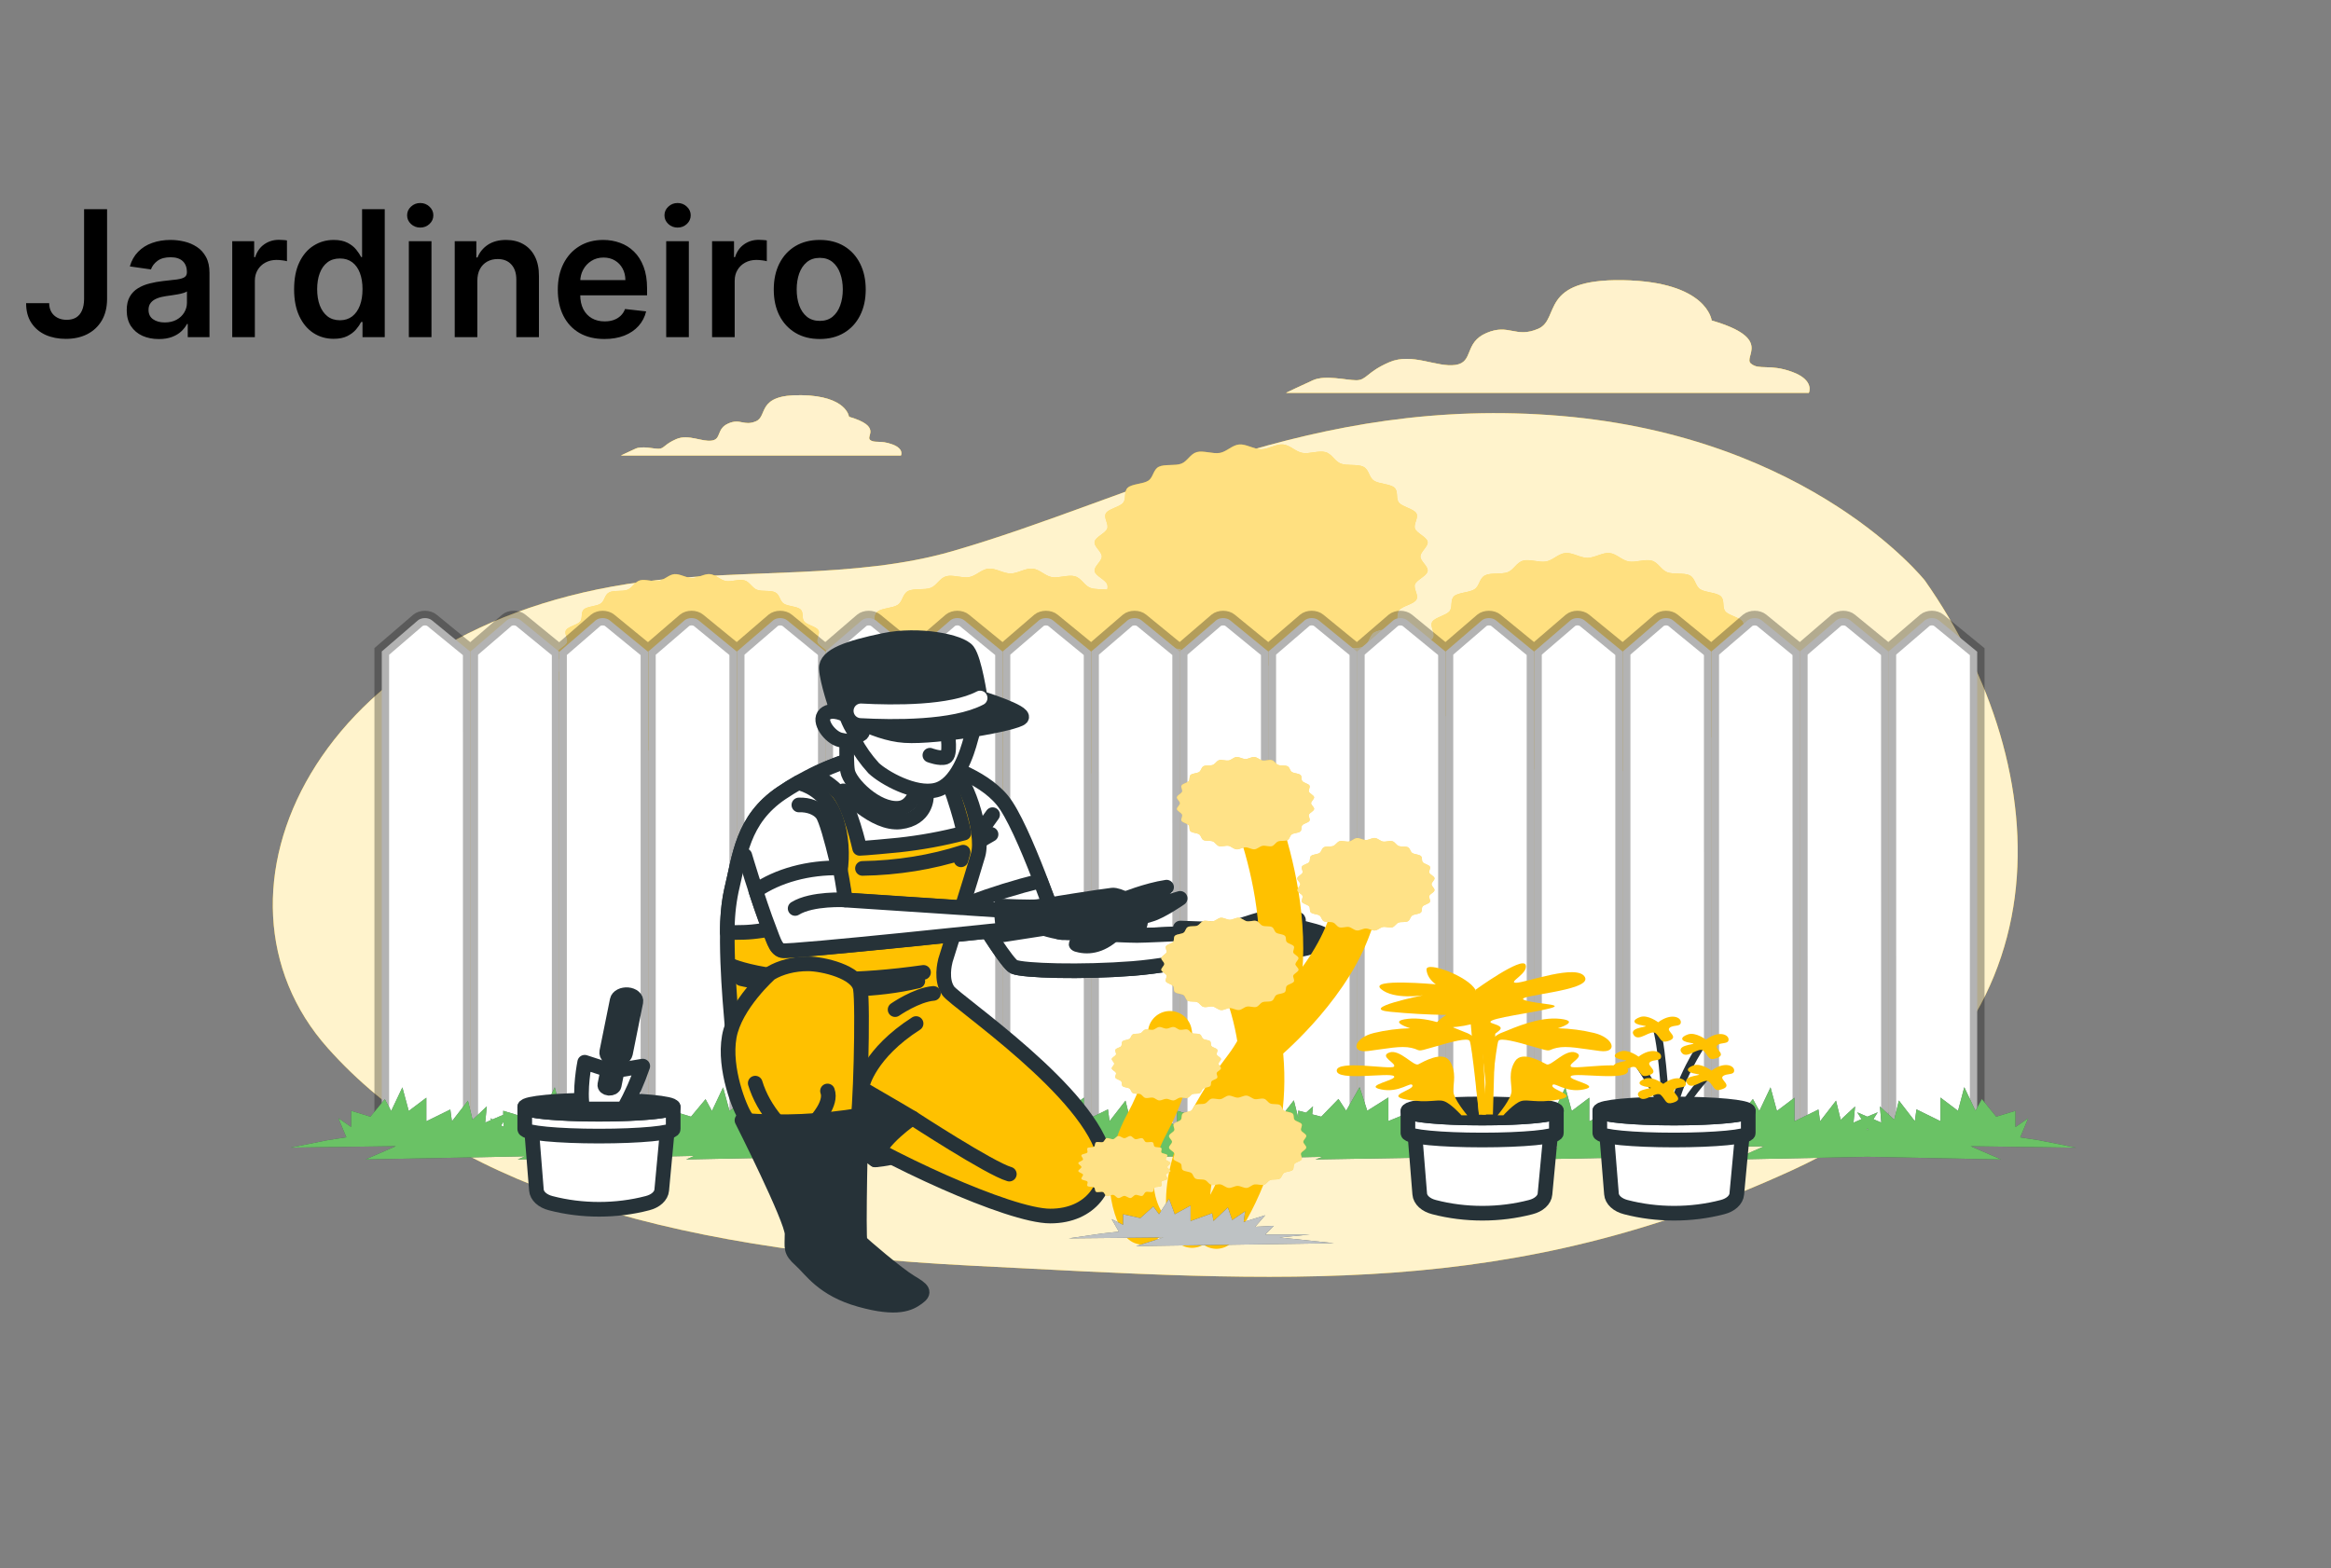 <svg width="159" height="107" viewBox="0 0 159 107" fill="none" xmlns="http://www.w3.org/2000/svg">
<rect x="0" y="0" width="159" height="107" fill="#808080" stroke="none"/>
<path d="M131.302 39.609C131.302 39.609 123.565 29.827 106.498 28.378C89.431 26.93 77.484 33.994 64.913 37.617C58.328 39.513 50.81 38.777 43.82 39.695C21.455 42.631 13.038 61.029 22.346 71.491C30.404 80.547 44.587 85.258 66.185 86.345C87.784 87.432 102.937 88.699 122.277 79.822C141.618 70.945 140.33 52.471 131.302 39.609Z" fill="#FFC100"/>
<path opacity="0.8" d="M131.302 39.609C131.302 39.609 123.565 29.827 106.498 28.378C89.431 26.93 77.484 33.994 64.913 37.617C58.328 39.513 50.81 38.777 43.82 39.695C21.455 42.631 13.038 61.029 22.346 71.491C30.404 80.547 44.587 85.258 66.185 86.345C87.784 87.432 102.937 88.699 122.277 79.822C141.618 70.945 140.33 52.471 131.302 39.609Z" fill="white"/>
<path d="M60.856 30.315C60.023 30.009 59.647 30.264 59.345 30.009C59.043 29.755 60.175 29.095 57.911 28.434C57.911 28.434 57.758 27.011 54.664 26.962C51.57 26.913 52.4 28.383 51.57 28.74C50.74 29.098 50.511 28.526 49.681 28.892C48.851 29.258 49.23 29.962 48.549 30.061C47.869 30.159 46.959 29.603 46.132 29.958C45.306 30.313 45.302 30.619 44.924 30.619C44.545 30.619 43.792 30.405 43.334 30.619C42.876 30.833 42.351 31.077 42.351 31.077H61.453C61.453 31.077 61.692 30.619 60.856 30.315Z" fill="#FFC100"/>
<path opacity="0.5" d="M60.856 30.315C60.023 30.009 59.647 30.264 59.345 30.009C59.043 29.755 60.175 29.095 57.911 28.434C57.911 28.434 57.758 27.011 54.664 26.962C51.57 26.913 52.4 28.383 51.57 28.74C50.74 29.098 50.511 28.526 49.681 28.892C48.851 29.258 49.23 29.962 48.549 30.061C47.869 30.159 46.959 29.603 46.132 29.958C45.306 30.313 45.302 30.619 44.924 30.619C44.545 30.619 43.792 30.405 43.334 30.619C42.876 30.833 42.351 31.077 42.351 31.077H61.453C61.453 31.077 61.692 30.619 60.856 30.315Z" fill="#FFC100"/>
<g opacity="0.8">
<path d="M60.856 30.315C60.023 30.009 59.647 30.264 59.345 30.009C59.043 29.755 60.175 29.095 57.911 28.434C57.911 28.434 57.758 27.011 54.664 26.962C51.57 26.913 52.4 28.383 51.57 28.74C50.74 29.098 50.511 28.526 49.681 28.892C48.851 29.258 49.23 29.962 48.549 30.061C47.869 30.159 46.959 29.603 46.132 29.958C45.306 30.313 45.302 30.619 44.924 30.619C44.545 30.619 43.792 30.405 43.334 30.619C42.876 30.833 42.351 31.077 42.351 31.077H61.453C61.453 31.077 61.692 30.619 60.856 30.315Z" fill="white"/>
<path opacity="0.5" d="M60.856 30.315C60.023 30.009 59.647 30.264 59.345 30.009C59.043 29.755 60.175 29.095 57.911 28.434C57.911 28.434 57.758 27.011 54.664 26.962C51.57 26.913 52.4 28.383 51.57 28.74C50.74 29.098 50.511 28.526 49.681 28.892C48.851 29.258 49.23 29.962 48.549 30.061C47.869 30.159 46.959 29.603 46.132 29.958C45.306 30.313 45.302 30.619 44.924 30.619C44.545 30.619 43.792 30.405 43.334 30.619C42.876 30.833 42.351 31.077 42.351 31.077H61.453C61.453 31.077 61.692 30.619 60.856 30.315Z" fill="white"/>
</g>
<path d="M122.249 25.374C120.697 24.805 119.994 25.28 119.431 24.805C118.868 24.33 120.98 23.093 116.754 21.866C116.754 21.866 116.471 19.211 110.693 19.117C104.915 19.023 106.466 21.77 104.918 22.434C103.369 23.097 102.943 22.055 101.394 22.718C99.846 23.382 100.548 24.711 99.28 24.899C98.011 25.087 96.322 24.043 94.77 24.711C93.219 25.378 93.222 25.943 92.519 25.943C91.816 25.943 90.404 25.564 89.558 25.943C88.713 26.322 87.727 26.799 87.727 26.799H123.384C123.384 26.799 123.797 25.943 122.249 25.374Z" fill="#FFC100"/>
<path opacity="0.5" d="M122.249 25.374C120.697 24.805 119.994 25.28 119.431 24.805C118.868 24.33 120.98 23.093 116.754 21.866C116.754 21.866 116.471 19.211 110.693 19.117C104.915 19.023 106.466 21.77 104.918 22.434C103.369 23.097 102.943 22.055 101.394 22.718C99.846 23.382 100.548 24.711 99.28 24.899C98.011 25.087 96.322 24.043 94.77 24.711C93.219 25.378 93.222 25.943 92.519 25.943C91.816 25.943 90.404 25.564 89.558 25.943C88.713 26.322 87.727 26.799 87.727 26.799H123.384C123.384 26.799 123.797 25.943 122.249 25.374Z" fill="#FFC100"/>
<g opacity="0.8">
<path d="M122.249 25.374C120.697 24.805 119.994 25.28 119.431 24.805C118.868 24.33 120.98 23.093 116.754 21.866C116.754 21.866 116.471 19.211 110.693 19.117C104.915 19.023 106.466 21.77 104.918 22.434C103.369 23.097 102.943 22.055 101.394 22.718C99.846 23.382 100.548 24.711 99.28 24.899C98.011 25.087 96.322 24.043 94.77 24.711C93.219 25.378 93.222 25.943 92.519 25.943C91.816 25.943 90.404 25.564 89.558 25.943C88.713 26.322 87.727 26.799 87.727 26.799H123.384C123.384 26.799 123.797 25.943 122.249 25.374Z" fill="white"/>
<path opacity="0.5" d="M122.249 25.374C120.697 24.805 119.994 25.28 119.431 24.805C118.868 24.33 120.98 23.093 116.754 21.866C116.754 21.866 116.471 19.211 110.693 19.117C104.915 19.023 106.466 21.77 104.918 22.434C103.369 23.097 102.943 22.055 101.394 22.718C99.846 23.382 100.548 24.711 99.28 24.899C98.011 25.087 96.322 24.043 94.77 24.711C93.219 25.378 93.222 25.943 92.519 25.943C91.816 25.943 90.404 25.564 89.558 25.943C88.713 26.322 87.727 26.799 87.727 26.799H123.384C123.384 26.799 123.797 25.943 122.249 25.374Z" fill="white"/>
</g>
<path d="M118.779 47.268C118.652 47.587 119.05 48.026 118.865 48.325C118.681 48.625 117.937 48.754 117.692 49.034C117.447 49.314 117.663 49.809 117.374 50.07C117.084 50.331 116.315 50.316 115.968 50.549C115.622 50.782 115.65 51.294 115.256 51.493C114.862 51.692 114.14 51.548 113.717 51.707C113.294 51.865 113.119 52.368 112.667 52.494C112.216 52.62 111.57 52.353 111.096 52.439C110.623 52.524 110.263 52.971 109.774 53.016C109.284 53.061 108.772 52.687 108.279 52.687C107.786 52.687 107.258 53.057 106.781 53.016C106.304 52.976 105.929 52.522 105.462 52.439C104.994 52.355 104.339 52.62 103.891 52.494C103.442 52.368 103.255 51.869 102.841 51.707C102.428 51.544 101.687 51.687 101.302 51.493C100.917 51.298 100.933 50.78 100.59 50.549C100.246 50.318 99.483 50.335 99.184 50.07C98.885 49.804 99.102 49.318 98.866 49.034C98.631 48.749 97.884 48.632 97.696 48.325C97.508 48.02 97.906 47.587 97.779 47.268C97.651 46.95 96.987 46.71 96.923 46.38C96.86 46.051 97.413 45.706 97.413 45.372C97.413 45.038 96.86 44.688 96.923 44.367C96.987 44.045 97.655 43.793 97.779 43.478C97.903 43.164 97.508 42.721 97.696 42.421C97.884 42.122 98.624 41.993 98.866 41.713C99.108 41.432 98.898 40.936 99.184 40.677C99.47 40.418 100.243 40.431 100.587 40.198C100.93 39.965 100.905 39.453 101.299 39.254C101.693 39.055 102.415 39.198 102.838 39.04C103.261 38.882 103.436 38.379 103.891 38.252C104.345 38.126 104.988 38.394 105.462 38.308C105.935 38.222 106.295 37.773 106.781 37.73C107.268 37.688 107.783 38.06 108.279 38.06C108.775 38.06 109.297 37.69 109.774 37.73C110.251 37.771 110.629 38.225 111.093 38.308C111.558 38.392 112.219 38.126 112.664 38.25C113.109 38.374 113.3 38.875 113.717 39.04C114.133 39.205 114.871 39.059 115.256 39.254C115.641 39.449 115.625 39.967 115.968 40.198C116.312 40.429 117.075 40.412 117.371 40.677C117.666 40.943 117.453 41.428 117.689 41.713C117.924 41.998 118.674 42.115 118.862 42.419C119.05 42.723 118.649 43.16 118.776 43.478C118.903 43.797 119.571 44.037 119.635 44.367C119.698 44.696 119.145 45.041 119.145 45.372C119.145 45.704 119.695 46.059 119.635 46.38C119.574 46.701 118.903 46.954 118.779 47.268ZM55.752 43.844C55.647 43.585 55.971 43.23 55.819 42.988C55.666 42.746 55.065 42.642 54.864 42.413C54.664 42.184 54.839 41.781 54.601 41.572C54.362 41.362 53.739 41.37 53.459 41.182C53.179 40.994 53.195 40.577 52.88 40.414C52.565 40.251 51.974 40.371 51.63 40.236C51.287 40.102 51.144 39.699 50.775 39.594C50.406 39.489 49.885 39.71 49.503 39.639C49.121 39.569 48.829 39.211 48.431 39.171C48.034 39.13 47.617 39.438 47.217 39.438C46.816 39.438 46.387 39.136 45.999 39.171C45.611 39.205 45.309 39.573 44.927 39.639C44.545 39.706 44.014 39.492 43.655 39.594C43.296 39.697 43.143 40.102 42.8 40.236C42.456 40.371 41.865 40.253 41.55 40.416C41.235 40.579 41.251 40.994 40.971 41.182C40.691 41.37 40.074 41.36 39.833 41.572C39.591 41.783 39.766 42.181 39.566 42.413C39.365 42.644 38.767 42.74 38.612 42.988C38.456 43.237 38.783 43.587 38.681 43.844C38.58 44.101 38.045 44.298 37.985 44.566C37.925 44.833 38.383 45.113 38.383 45.383C38.383 45.653 37.934 45.941 37.985 46.203C38.036 46.464 38.58 46.669 38.681 46.924C38.783 47.178 38.462 47.538 38.612 47.78C38.761 48.022 39.365 48.127 39.566 48.355C39.766 48.584 39.588 48.997 39.83 49.197C40.071 49.395 40.691 49.398 40.971 49.586C41.251 49.774 41.235 50.192 41.547 50.352C41.858 50.513 42.456 50.397 42.8 50.532C43.143 50.667 43.286 51.069 43.652 51.174C44.018 51.279 44.542 51.058 44.924 51.129C45.306 51.2 45.601 51.557 45.999 51.597C46.396 51.638 46.813 51.33 47.214 51.33C47.614 51.33 48.04 51.63 48.428 51.597C48.816 51.565 49.121 51.195 49.5 51.127C49.878 51.058 50.413 51.274 50.772 51.174C51.131 51.073 51.284 50.667 51.624 50.532C51.964 50.397 52.562 50.515 52.874 50.352C53.185 50.189 53.173 49.774 53.453 49.586C53.733 49.398 54.353 49.408 54.594 49.197C54.836 48.985 54.661 48.587 54.858 48.355C55.055 48.124 55.66 48.028 55.812 47.78C55.965 47.532 55.641 47.181 55.745 46.924C55.85 46.667 56.381 46.468 56.442 46.203C56.502 45.937 56.044 45.655 56.044 45.383C56.044 45.111 56.493 44.827 56.442 44.566C56.391 44.304 55.853 44.084 55.752 43.834V43.844ZM96.519 39.86C96.643 39.547 97.314 39.301 97.378 38.971C97.442 38.642 96.888 38.297 96.888 37.966C96.888 37.634 97.438 37.279 97.378 36.958C97.318 36.637 96.643 36.384 96.519 36.07C96.395 35.755 96.79 35.312 96.605 35.013C96.421 34.713 95.677 34.584 95.432 34.304C95.187 34.024 95.403 33.527 95.114 33.268C94.824 33.01 94.055 33.022 93.711 32.789C93.368 32.556 93.393 32.044 92.999 31.845C92.605 31.646 91.883 31.79 91.46 31.631C91.037 31.473 90.862 30.97 90.407 30.844C89.953 30.718 89.31 30.985 88.837 30.899C88.363 30.814 88.007 30.367 87.517 30.324C87.027 30.281 86.515 30.653 86.022 30.653C85.529 30.653 85.001 30.281 84.524 30.324C84.047 30.367 83.672 30.816 83.205 30.899C82.737 30.983 82.079 30.72 81.634 30.844C81.189 30.968 80.998 31.469 80.581 31.631C80.165 31.794 79.427 31.653 79.042 31.845C78.657 32.038 78.676 32.558 78.33 32.791C77.983 33.025 77.223 33.005 76.927 33.271C76.632 33.536 76.845 34.022 76.609 34.306C76.374 34.591 75.627 34.709 75.439 35.013C75.251 35.316 75.649 35.751 75.522 36.07C75.395 36.389 74.73 36.63 74.666 36.958C74.603 37.285 75.156 37.632 75.156 37.966C75.156 38.3 74.603 38.651 74.666 38.971C74.73 39.292 75.398 39.547 75.522 39.86C75.561 39.98 75.561 40.105 75.522 40.226C75.14 40.183 74.673 40.226 74.368 40.104C73.948 39.941 73.77 39.442 73.315 39.316C72.86 39.19 72.218 39.459 71.744 39.374C71.27 39.288 70.914 38.839 70.424 38.796C69.935 38.753 69.423 39.126 68.93 39.126C68.437 39.126 67.909 38.753 67.432 38.796C66.955 38.839 66.58 39.288 66.112 39.374C65.645 39.459 64.987 39.192 64.541 39.316C64.096 39.44 63.905 39.941 63.489 40.106C63.072 40.27 62.334 40.125 61.95 40.32C61.565 40.514 61.581 41.035 61.237 41.266C60.894 41.497 60.131 41.48 59.835 41.745C59.539 42.01 59.752 42.496 59.517 42.781C59.282 43.065 58.534 43.183 58.347 43.487C58.159 43.791 58.556 44.225 58.429 44.546C58.302 44.867 57.638 45.105 57.574 45.434C57.51 45.764 58.064 46.108 58.064 46.44C58.064 46.772 57.51 47.127 57.574 47.448C57.638 47.769 58.305 48.022 58.429 48.336C58.553 48.651 58.159 49.092 58.347 49.393C58.534 49.695 59.275 49.821 59.517 50.102C59.759 50.382 59.549 50.876 59.835 51.137C60.121 51.398 60.894 51.383 61.237 51.617C61.581 51.85 61.555 52.361 61.95 52.56C62.344 52.76 63.069 52.616 63.492 52.775C63.915 52.933 64.09 53.436 64.541 53.562C64.993 53.688 65.638 53.421 66.112 53.504C66.586 53.588 66.945 54.039 67.432 54.082C67.918 54.125 68.434 53.752 68.93 53.752C69.426 53.752 69.947 54.125 70.424 54.082C70.901 54.039 71.28 53.59 71.744 53.504C72.208 53.419 72.87 53.686 73.318 53.562C73.766 53.438 73.954 52.937 74.368 52.772C74.781 52.608 75.522 52.753 75.907 52.558C76.291 52.364 76.275 51.846 76.619 51.612C76.962 51.379 77.726 51.398 78.025 51.133C78.323 50.868 78.104 50.382 78.343 50.097C78.581 49.813 79.328 49.695 79.516 49.391C79.704 49.087 79.303 48.653 79.43 48.334C79.557 48.015 80.225 47.773 80.289 47.446C80.352 47.118 79.799 46.77 79.799 46.438C79.799 46.106 80.349 45.753 80.289 45.43C80.228 45.107 79.554 44.856 79.43 44.542C79.391 44.422 79.391 44.298 79.43 44.178C79.812 44.221 80.276 44.178 80.584 44.298C81.004 44.463 81.182 44.961 81.634 45.088C82.085 45.214 82.731 44.944 83.205 45.03C83.678 45.115 84.038 45.565 84.524 45.608C85.011 45.651 85.526 45.278 86.022 45.278C86.518 45.278 87.04 45.648 87.517 45.608C87.994 45.567 88.372 45.113 88.84 45.03C89.307 44.946 89.962 45.212 90.411 45.088C90.859 44.964 91.047 44.463 91.46 44.298C91.873 44.133 92.614 44.279 92.999 44.084C93.384 43.889 93.368 43.371 93.711 43.14C94.055 42.909 94.818 42.926 95.117 42.661C95.416 42.395 95.197 41.91 95.435 41.625C95.674 41.34 96.421 41.223 96.608 40.917C96.796 40.611 96.392 40.168 96.519 39.849V39.86Z" fill="#FFC100"/>
<path opacity="0.5" d="M118.779 47.268C118.652 47.587 119.05 48.026 118.865 48.325C118.681 48.625 117.937 48.754 117.692 49.034C117.447 49.314 117.663 49.809 117.374 50.07C117.084 50.331 116.315 50.316 115.968 50.549C115.622 50.782 115.65 51.294 115.256 51.493C114.862 51.692 114.14 51.548 113.717 51.707C113.294 51.865 113.119 52.368 112.667 52.494C112.216 52.62 111.57 52.353 111.096 52.439C110.623 52.524 110.263 52.971 109.774 53.016C109.284 53.061 108.772 52.687 108.279 52.687C107.786 52.687 107.258 53.057 106.781 53.016C106.304 52.976 105.929 52.522 105.462 52.439C104.994 52.355 104.339 52.62 103.891 52.494C103.442 52.368 103.255 51.869 102.841 51.707C102.428 51.544 101.687 51.687 101.302 51.493C100.917 51.298 100.933 50.78 100.59 50.549C100.246 50.318 99.483 50.335 99.184 50.07C98.885 49.804 99.102 49.318 98.866 49.034C98.631 48.749 97.884 48.632 97.696 48.325C97.508 48.02 97.906 47.587 97.779 47.268C97.651 46.95 96.987 46.71 96.923 46.38C96.86 46.051 97.413 45.706 97.413 45.372C97.413 45.038 96.86 44.688 96.923 44.367C96.987 44.045 97.655 43.793 97.779 43.478C97.903 43.164 97.508 42.721 97.696 42.421C97.884 42.122 98.624 41.993 98.866 41.713C99.108 41.432 98.898 40.936 99.184 40.677C99.47 40.418 100.243 40.431 100.587 40.198C100.93 39.965 100.905 39.453 101.299 39.254C101.693 39.055 102.415 39.198 102.838 39.04C103.261 38.882 103.436 38.379 103.891 38.252C104.345 38.126 104.988 38.394 105.462 38.308C105.935 38.222 106.295 37.773 106.781 37.73C107.268 37.688 107.783 38.06 108.279 38.06C108.775 38.06 109.297 37.69 109.774 37.73C110.251 37.771 110.629 38.225 111.093 38.308C111.558 38.392 112.219 38.126 112.664 38.25C113.109 38.374 113.3 38.875 113.717 39.04C114.133 39.205 114.871 39.059 115.256 39.254C115.641 39.449 115.625 39.967 115.968 40.198C116.312 40.429 117.075 40.412 117.371 40.677C117.666 40.943 117.453 41.428 117.689 41.713C117.924 41.998 118.674 42.115 118.862 42.419C119.05 42.723 118.649 43.16 118.776 43.478C118.903 43.797 119.571 44.037 119.635 44.367C119.698 44.696 119.145 45.041 119.145 45.372C119.145 45.704 119.695 46.059 119.635 46.38C119.574 46.701 118.903 46.954 118.779 47.268ZM55.752 43.844C55.647 43.585 55.971 43.23 55.819 42.988C55.666 42.746 55.065 42.642 54.864 42.413C54.664 42.184 54.839 41.781 54.601 41.572C54.362 41.362 53.739 41.37 53.459 41.182C53.179 40.994 53.195 40.577 52.88 40.414C52.565 40.251 51.974 40.371 51.63 40.236C51.287 40.102 51.144 39.699 50.775 39.594C50.406 39.489 49.885 39.71 49.503 39.639C49.121 39.569 48.829 39.211 48.431 39.171C48.034 39.13 47.617 39.438 47.217 39.438C46.816 39.438 46.387 39.136 45.999 39.171C45.611 39.205 45.309 39.573 44.927 39.639C44.545 39.706 44.014 39.492 43.655 39.594C43.296 39.697 43.143 40.102 42.8 40.236C42.456 40.371 41.865 40.253 41.55 40.416C41.235 40.579 41.251 40.994 40.971 41.182C40.691 41.37 40.074 41.36 39.833 41.572C39.591 41.783 39.766 42.181 39.566 42.413C39.365 42.644 38.767 42.74 38.612 42.988C38.456 43.237 38.783 43.587 38.681 43.844C38.58 44.101 38.045 44.298 37.985 44.566C37.925 44.833 38.383 45.113 38.383 45.383C38.383 45.653 37.934 45.941 37.985 46.203C38.036 46.464 38.58 46.669 38.681 46.924C38.783 47.178 38.462 47.538 38.612 47.78C38.761 48.022 39.365 48.127 39.566 48.355C39.766 48.584 39.588 48.997 39.83 49.197C40.071 49.395 40.691 49.398 40.971 49.586C41.251 49.774 41.235 50.192 41.547 50.352C41.858 50.513 42.456 50.397 42.8 50.532C43.143 50.667 43.286 51.069 43.652 51.174C44.018 51.279 44.542 51.058 44.924 51.129C45.306 51.2 45.601 51.557 45.999 51.597C46.396 51.638 46.813 51.33 47.214 51.33C47.614 51.33 48.04 51.63 48.428 51.597C48.816 51.565 49.121 51.195 49.5 51.127C49.878 51.058 50.413 51.274 50.772 51.174C51.131 51.073 51.284 50.667 51.624 50.532C51.964 50.397 52.562 50.515 52.874 50.352C53.185 50.189 53.173 49.774 53.453 49.586C53.733 49.398 54.353 49.408 54.594 49.197C54.836 48.985 54.661 48.587 54.858 48.355C55.055 48.124 55.66 48.028 55.812 47.78C55.965 47.532 55.641 47.181 55.745 46.924C55.85 46.667 56.381 46.468 56.442 46.203C56.502 45.937 56.044 45.655 56.044 45.383C56.044 45.111 56.493 44.827 56.442 44.566C56.391 44.304 55.853 44.084 55.752 43.834V43.844ZM96.519 39.86C96.643 39.547 97.314 39.301 97.378 38.971C97.442 38.642 96.888 38.297 96.888 37.966C96.888 37.634 97.438 37.279 97.378 36.958C97.318 36.637 96.643 36.384 96.519 36.07C96.395 35.755 96.79 35.312 96.605 35.013C96.421 34.713 95.677 34.584 95.432 34.304C95.187 34.024 95.403 33.527 95.114 33.268C94.824 33.01 94.055 33.022 93.711 32.789C93.368 32.556 93.393 32.044 92.999 31.845C92.605 31.646 91.883 31.79 91.46 31.631C91.037 31.473 90.862 30.97 90.407 30.844C89.953 30.718 89.31 30.985 88.837 30.899C88.363 30.814 88.007 30.367 87.517 30.324C87.027 30.281 86.515 30.653 86.022 30.653C85.529 30.653 85.001 30.281 84.524 30.324C84.047 30.367 83.672 30.816 83.205 30.899C82.737 30.983 82.079 30.72 81.634 30.844C81.189 30.968 80.998 31.469 80.581 31.631C80.165 31.794 79.427 31.653 79.042 31.845C78.657 32.038 78.676 32.558 78.33 32.791C77.983 33.025 77.223 33.005 76.927 33.271C76.632 33.536 76.845 34.022 76.609 34.306C76.374 34.591 75.627 34.709 75.439 35.013C75.251 35.316 75.649 35.751 75.522 36.07C75.395 36.389 74.73 36.63 74.666 36.958C74.603 37.285 75.156 37.632 75.156 37.966C75.156 38.3 74.603 38.651 74.666 38.971C74.73 39.292 75.398 39.547 75.522 39.86C75.561 39.98 75.561 40.105 75.522 40.226C75.14 40.183 74.673 40.226 74.368 40.104C73.948 39.941 73.77 39.442 73.315 39.316C72.86 39.19 72.218 39.459 71.744 39.374C71.27 39.288 70.914 38.839 70.424 38.796C69.935 38.753 69.423 39.126 68.93 39.126C68.437 39.126 67.909 38.753 67.432 38.796C66.955 38.839 66.58 39.288 66.112 39.374C65.645 39.459 64.987 39.192 64.541 39.316C64.096 39.44 63.905 39.941 63.489 40.106C63.072 40.27 62.334 40.125 61.95 40.32C61.565 40.514 61.581 41.035 61.237 41.266C60.894 41.497 60.131 41.48 59.835 41.745C59.539 42.01 59.752 42.496 59.517 42.781C59.282 43.065 58.534 43.183 58.347 43.487C58.159 43.791 58.556 44.225 58.429 44.546C58.302 44.867 57.638 45.105 57.574 45.434C57.51 45.764 58.064 46.108 58.064 46.44C58.064 46.772 57.51 47.127 57.574 47.448C57.638 47.769 58.305 48.022 58.429 48.336C58.553 48.651 58.159 49.092 58.347 49.393C58.534 49.695 59.275 49.821 59.517 50.102C59.759 50.382 59.549 50.876 59.835 51.137C60.121 51.398 60.894 51.383 61.237 51.617C61.581 51.85 61.555 52.361 61.95 52.56C62.344 52.76 63.069 52.616 63.492 52.775C63.915 52.933 64.09 53.436 64.541 53.562C64.993 53.688 65.638 53.421 66.112 53.504C66.586 53.588 66.945 54.039 67.432 54.082C67.918 54.125 68.434 53.752 68.93 53.752C69.426 53.752 69.947 54.125 70.424 54.082C70.901 54.039 71.28 53.59 71.744 53.504C72.208 53.419 72.87 53.686 73.318 53.562C73.766 53.438 73.954 52.937 74.368 52.772C74.781 52.608 75.522 52.753 75.907 52.558C76.291 52.364 76.275 51.846 76.619 51.612C76.962 51.379 77.726 51.398 78.025 51.133C78.323 50.868 78.104 50.382 78.343 50.097C78.581 49.813 79.328 49.695 79.516 49.391C79.704 49.087 79.303 48.653 79.43 48.334C79.557 48.015 80.225 47.773 80.289 47.446C80.352 47.118 79.799 46.77 79.799 46.438C79.799 46.106 80.349 45.753 80.289 45.43C80.228 45.107 79.554 44.856 79.43 44.542C79.391 44.422 79.391 44.298 79.43 44.178C79.812 44.221 80.276 44.178 80.584 44.298C81.004 44.463 81.182 44.961 81.634 45.088C82.085 45.214 82.731 44.944 83.205 45.03C83.678 45.115 84.038 45.565 84.524 45.608C85.011 45.651 85.526 45.278 86.022 45.278C86.518 45.278 87.04 45.648 87.517 45.608C87.994 45.567 88.372 45.113 88.84 45.03C89.307 44.946 89.962 45.212 90.411 45.088C90.859 44.964 91.047 44.463 91.46 44.298C91.873 44.133 92.614 44.279 92.999 44.084C93.384 43.889 93.368 43.371 93.711 43.14C94.055 42.909 94.818 42.926 95.117 42.661C95.416 42.395 95.197 41.91 95.435 41.625C95.674 41.34 96.421 41.223 96.608 40.917C96.796 40.611 96.392 40.168 96.519 39.849V39.86Z" fill="white"/>
<path d="M50.266 44.461L47.649 42.321C47.592 42.273 47.519 42.234 47.436 42.208C47.354 42.181 47.264 42.167 47.172 42.167C47.081 42.167 46.99 42.181 46.908 42.208C46.825 42.234 46.753 42.273 46.695 42.321L44.227 44.444V77.323H50.269L50.266 44.461Z" fill="white"/>
<path d="M44.202 44.461L41.585 42.321C41.527 42.273 41.454 42.235 41.372 42.209C41.289 42.182 41.199 42.169 41.108 42.169C41.017 42.169 40.926 42.182 40.844 42.209C40.762 42.235 40.689 42.273 40.631 42.321L38.16 44.461V77.323H44.202V44.461Z" fill="white"/>
<path d="M38.141 44.461L35.524 42.321C35.466 42.273 35.394 42.234 35.311 42.208C35.228 42.181 35.138 42.167 35.047 42.167C34.955 42.167 34.865 42.181 34.782 42.208C34.7 42.234 34.627 42.273 34.57 42.321L32.102 44.444V77.323H38.144L38.141 44.461Z" fill="white"/>
<path d="M32.08 44.461L29.463 42.321C29.405 42.273 29.332 42.235 29.25 42.209C29.167 42.182 29.077 42.169 28.986 42.169C28.894 42.169 28.804 42.182 28.722 42.209C28.639 42.235 28.567 42.273 28.509 42.321L26.041 44.444V77.323H32.083L32.08 44.461Z" fill="white"/>
<path d="M56.308 44.461L53.694 42.321C53.636 42.273 53.564 42.235 53.481 42.209C53.399 42.182 53.309 42.169 53.217 42.169C53.126 42.169 53.036 42.182 52.953 42.209C52.871 42.235 52.798 42.273 52.74 42.321L50.273 44.444V77.323H56.315L56.308 44.461Z" fill="white"/>
<path d="M62.353 44.461L59.736 42.321C59.678 42.273 59.606 42.235 59.523 42.209C59.441 42.182 59.351 42.169 59.259 42.169C59.168 42.169 59.078 42.182 58.995 42.209C58.913 42.235 58.84 42.273 58.782 42.321L56.315 44.444V77.323H62.357L62.353 44.461Z" fill="white"/>
<path d="M68.395 44.461L65.778 42.321C65.721 42.273 65.648 42.234 65.566 42.208C65.483 42.181 65.393 42.167 65.301 42.167C65.21 42.167 65.12 42.181 65.037 42.208C64.954 42.234 64.882 42.273 64.824 42.321L62.357 44.444V77.323H68.399L68.395 44.461Z" fill="white"/>
<path d="M74.437 44.461L71.823 42.321C71.766 42.273 71.693 42.235 71.61 42.209C71.528 42.182 71.438 42.169 71.347 42.169C71.255 42.169 71.165 42.182 71.083 42.209C71 42.235 70.927 42.273 70.87 42.321L68.402 44.444V77.323H74.444L74.437 44.461Z" fill="white"/>
<path d="M80.479 44.461L77.865 42.321C77.808 42.273 77.735 42.235 77.652 42.209C77.57 42.182 77.48 42.169 77.388 42.169C77.297 42.169 77.207 42.182 77.125 42.209C77.042 42.235 76.969 42.273 76.912 42.321L74.444 44.444V77.323H80.486L80.479 44.461Z" fill="white"/>
<path d="M86.525 44.461L83.907 42.321C83.85 42.273 83.777 42.235 83.694 42.209C83.612 42.182 83.522 42.169 83.43 42.169C83.339 42.169 83.249 42.182 83.167 42.209C83.084 42.235 83.011 42.273 82.954 42.321L80.486 44.444V77.323H86.528L86.525 44.461Z" fill="white"/>
<path d="M92.567 44.461L89.95 42.321C89.892 42.273 89.819 42.234 89.737 42.208C89.654 42.181 89.564 42.167 89.472 42.167C89.381 42.167 89.291 42.181 89.208 42.208C89.126 42.234 89.053 42.273 88.996 42.321L86.528 44.444V77.323H92.57L92.567 44.461Z" fill="white"/>
<path d="M98.609 44.461L95.995 42.321C95.937 42.273 95.864 42.235 95.781 42.209C95.699 42.182 95.609 42.169 95.518 42.169C95.426 42.169 95.336 42.182 95.254 42.209C95.171 42.235 95.099 42.273 95.041 42.321L92.573 44.444V77.323H98.615L98.609 44.461Z" fill="white"/>
<path d="M104.651 44.461L102.037 42.321C101.979 42.273 101.906 42.235 101.824 42.209C101.741 42.182 101.651 42.169 101.56 42.169C101.468 42.169 101.378 42.182 101.296 42.209C101.213 42.235 101.141 42.273 101.083 42.321L98.615 44.444V77.323H104.657L104.651 44.461Z" fill="white"/>
<path d="M110.696 44.461L108.079 42.321C108.021 42.273 107.948 42.234 107.866 42.208C107.783 42.181 107.693 42.167 107.602 42.167C107.51 42.167 107.42 42.181 107.337 42.208C107.255 42.234 107.182 42.273 107.125 42.321L104.654 44.444V77.323H110.696V44.461Z" fill="white"/>
<path d="M116.738 44.461L114.121 42.321C114.063 42.273 113.99 42.234 113.908 42.208C113.825 42.181 113.735 42.167 113.644 42.167C113.552 42.167 113.462 42.181 113.379 42.208C113.297 42.234 113.224 42.273 113.167 42.321L110.699 44.444V77.323H116.741L116.738 44.461Z" fill="white"/>
<path d="M122.78 44.461L120.166 42.321C120.108 42.273 120.035 42.235 119.953 42.209C119.87 42.182 119.78 42.169 119.689 42.169C119.598 42.169 119.507 42.182 119.425 42.209C119.342 42.235 119.27 42.273 119.212 42.321L116.744 44.444V77.323H122.786L122.78 44.461Z" fill="white"/>
<path d="M128.822 44.461L126.208 42.321C126.15 42.273 126.077 42.235 125.995 42.209C125.912 42.182 125.822 42.169 125.731 42.169C125.64 42.169 125.55 42.182 125.467 42.209C125.385 42.235 125.312 42.273 125.254 42.321L122.786 44.444V77.323H128.828L128.822 44.461Z" fill="white"/>
<path d="M134.867 44.461L132.25 42.321C132.192 42.273 132.12 42.234 132.037 42.208C131.955 42.181 131.864 42.167 131.773 42.167C131.681 42.167 131.591 42.181 131.509 42.208C131.426 42.234 131.353 42.273 131.296 42.321L128.825 44.444V77.323H134.867V44.461Z" fill="white"/>
<g opacity="0.3">
<path d="M50.266 44.461L47.649 42.321C47.592 42.273 47.519 42.234 47.436 42.208C47.354 42.181 47.264 42.167 47.172 42.167C47.081 42.167 46.99 42.181 46.908 42.208C46.825 42.234 46.753 42.273 46.695 42.321L44.227 44.444V77.323H50.269L50.266 44.461Z" stroke="black" stroke-miterlimit="10"/>
<path d="M44.202 44.461L41.585 42.321C41.527 42.273 41.454 42.235 41.372 42.209C41.289 42.182 41.199 42.169 41.108 42.169C41.017 42.169 40.926 42.182 40.844 42.209C40.761 42.235 40.689 42.273 40.631 42.321L38.16 44.461V77.323H44.202V44.461Z" stroke="black" stroke-miterlimit="10"/>
<path d="M38.141 44.461L35.524 42.321C35.466 42.273 35.394 42.234 35.311 42.208C35.228 42.181 35.138 42.167 35.047 42.167C34.955 42.167 34.865 42.181 34.782 42.208C34.7 42.234 34.627 42.273 34.57 42.321L32.102 44.444V77.323H38.144L38.141 44.461Z" stroke="black" stroke-miterlimit="10"/>
<path d="M32.08 44.461L29.463 42.321C29.405 42.273 29.332 42.235 29.25 42.209C29.167 42.182 29.077 42.169 28.986 42.169C28.894 42.169 28.804 42.182 28.722 42.209C28.639 42.235 28.567 42.273 28.509 42.321L26.041 44.443V77.322H32.083L32.08 44.461Z" stroke="black" stroke-miterlimit="10"/>
<path d="M56.308 44.461L53.694 42.321C53.636 42.273 53.564 42.235 53.481 42.209C53.399 42.182 53.309 42.169 53.217 42.169C53.126 42.169 53.036 42.182 52.953 42.209C52.871 42.235 52.798 42.273 52.74 42.321L50.273 44.444V77.323H56.315L56.308 44.461Z" stroke="black" stroke-miterlimit="10"/>
<path d="M62.353 44.461L59.736 42.321C59.678 42.273 59.606 42.235 59.523 42.209C59.441 42.182 59.351 42.169 59.259 42.169C59.168 42.169 59.078 42.182 58.995 42.209C58.913 42.235 58.84 42.273 58.782 42.321L56.315 44.444V77.323H62.357L62.353 44.461Z" stroke="black" stroke-miterlimit="10"/>
<path d="M68.395 44.461L65.778 42.321C65.721 42.273 65.648 42.234 65.566 42.208C65.483 42.181 65.393 42.167 65.301 42.167C65.21 42.167 65.12 42.181 65.037 42.208C64.954 42.234 64.882 42.273 64.824 42.321L62.357 44.444V77.323H68.399L68.395 44.461Z" stroke="black" stroke-miterlimit="10"/>
<path d="M74.437 44.461L71.823 42.321C71.766 42.273 71.693 42.235 71.61 42.209C71.528 42.182 71.438 42.169 71.347 42.169C71.255 42.169 71.165 42.182 71.083 42.209C71 42.235 70.927 42.273 70.87 42.321L68.402 44.444V77.323H74.444L74.437 44.461Z" stroke="black" stroke-miterlimit="10"/>
<path d="M80.479 44.461L77.865 42.321C77.808 42.273 77.735 42.235 77.652 42.209C77.57 42.182 77.48 42.169 77.388 42.169C77.297 42.169 77.207 42.182 77.125 42.209C77.042 42.235 76.969 42.273 76.912 42.321L74.444 44.444V77.323H80.486L80.479 44.461Z" stroke="black" stroke-miterlimit="10"/>
<path d="M86.525 44.461L83.907 42.321C83.85 42.273 83.777 42.235 83.694 42.209C83.612 42.182 83.522 42.169 83.43 42.169C83.339 42.169 83.249 42.182 83.167 42.209C83.084 42.235 83.011 42.273 82.954 42.321L80.486 44.444V77.323H86.528L86.525 44.461Z" stroke="black" stroke-miterlimit="10"/>
<path d="M92.567 44.461L89.95 42.321C89.892 42.273 89.819 42.234 89.737 42.208C89.654 42.181 89.564 42.167 89.472 42.167C89.381 42.167 89.291 42.181 89.208 42.208C89.126 42.234 89.053 42.273 88.996 42.321L86.528 44.444V77.323H92.57L92.567 44.461Z" stroke="black" stroke-miterlimit="10"/>
<path d="M98.609 44.461L95.995 42.321C95.937 42.273 95.864 42.235 95.781 42.209C95.699 42.182 95.609 42.169 95.518 42.169C95.426 42.169 95.336 42.182 95.254 42.209C95.171 42.235 95.099 42.273 95.041 42.321L92.573 44.444V77.323H98.615L98.609 44.461Z" stroke="black" stroke-miterlimit="10"/>
<path d="M104.651 44.461L102.037 42.321C101.979 42.273 101.906 42.235 101.824 42.209C101.741 42.182 101.651 42.169 101.56 42.169C101.468 42.169 101.378 42.182 101.296 42.209C101.213 42.235 101.141 42.273 101.083 42.321L98.615 44.444V77.323H104.657L104.651 44.461Z" stroke="black" stroke-miterlimit="10"/>
<path d="M110.696 44.461L108.079 42.321C108.021 42.273 107.948 42.234 107.866 42.208C107.783 42.181 107.693 42.167 107.602 42.167C107.51 42.167 107.42 42.181 107.337 42.208C107.255 42.234 107.182 42.273 107.125 42.321L104.654 44.444V77.323H110.696V44.461Z" stroke="black" stroke-miterlimit="10"/>
<path d="M116.738 44.461L114.121 42.321C114.063 42.273 113.99 42.234 113.908 42.208C113.825 42.181 113.735 42.167 113.644 42.167C113.552 42.167 113.462 42.181 113.379 42.208C113.297 42.234 113.224 42.273 113.167 42.321L110.699 44.444V77.323H116.741L116.738 44.461Z" stroke="black" stroke-miterlimit="10"/>
<path d="M122.78 44.461L120.166 42.321C120.108 42.273 120.035 42.235 119.953 42.209C119.87 42.182 119.78 42.169 119.689 42.169C119.598 42.169 119.507 42.182 119.425 42.209C119.342 42.235 119.27 42.273 119.212 42.321L116.744 44.444V77.323H122.786L122.78 44.461Z" stroke="black" stroke-miterlimit="10"/>
<path d="M128.822 44.461L126.208 42.321C126.15 42.273 126.077 42.235 125.995 42.209C125.912 42.182 125.822 42.169 125.731 42.169C125.64 42.169 125.549 42.182 125.467 42.209C125.384 42.235 125.312 42.273 125.254 42.321L122.786 44.444V77.323H128.828L128.822 44.461Z" stroke="black" stroke-miterlimit="10"/>
<path d="M134.867 44.461L132.25 42.321C132.192 42.273 132.12 42.234 132.037 42.208C131.955 42.181 131.864 42.167 131.773 42.167C131.681 42.167 131.591 42.181 131.509 42.208C131.426 42.234 131.353 42.273 131.296 42.321L128.825 44.444V77.323H134.867V44.461Z" stroke="black" stroke-miterlimit="10"/>
</g>
<path d="M134.422 78.2L141.615 78.3L139.109 77.798L138.613 77.721L137.802 77.596L138.346 76.289L137.475 76.892V75.786L136.164 76.184L135.185 74.977L134.749 75.782L133.986 74.172L133.56 75.786L132.361 74.881V76.49L130.723 75.685L130.615 76.49L129.525 75.082L129.207 76.389L128.227 75.484L128.335 76.591L127.788 76.353L128.084 75.886L127.372 76.184L126.682 75.886L126.977 76.353L126.43 76.591L126.539 75.484L125.556 76.398L125.238 75.091L124.15 76.499L124.039 75.694L122.405 76.499V74.889L121.206 75.794L120.77 74.185L120.007 75.794L119.568 74.981L118.579 76.184L117.272 75.782V76.888L116.388 76.289L116.932 77.596L116.118 77.721L115.625 77.798L115.122 77.898H114.067L114.722 76.993L113.303 77.094L114.067 75.886L112.432 76.591L112.54 75.484L111.561 76.398L111.243 75.091L110.152 76.499L110.044 75.694L108.409 76.499V74.889L107.211 75.794L106.772 74.185L106.008 75.794L105.576 74.981L104.584 76.184L103.274 75.782V76.888L102.396 76.289L102.943 77.596L102.129 77.721L101.633 77.798H101.595L102.301 76.987L100.599 77.087L101.515 75.88L99.55 76.584L99.68 75.478L98.504 76.383L98.109 75.076L96.799 76.484L96.669 75.679L94.704 76.484V74.874L93.263 75.779L92.738 74.17L91.823 75.779L91.298 74.975L90.124 76.184L89.507 76.026L89.561 75.48L89.088 75.908L88.553 75.771V76.261L88.254 75.067L87.164 76.475L87.056 75.67L85.418 76.475V74.866L84.219 75.771L83.784 74.162L83.02 75.771L82.585 74.966L81.605 76.184L80.295 75.782V76.888L79.424 76.285L79.742 77.025L78.845 77.089L79.608 75.882L77.974 76.586L78.082 75.48L77.09 76.398L76.772 75.091L75.684 76.49L75.576 75.685L73.938 76.49V74.881L72.739 75.786L72.304 74.177L71.54 75.786L71.105 74.981L70.116 76.184L68.806 75.782V76.888L67.934 76.285L68.252 77.025L67.356 77.089L68.119 75.882L66.462 76.591L66.57 75.484L65.6 76.398L65.282 75.091L64.195 76.499L64.083 75.694L62.449 76.499V74.889L61.25 75.794L60.814 74.185L60.051 75.794L59.615 74.99L58.623 76.184L57.316 75.782V76.888L56.445 76.285L56.763 77.025L55.866 77.089L56.629 75.882L54.992 76.586L55.103 75.48L54.111 76.398L53.793 75.091L52.705 76.499L52.594 75.694L50.959 76.499V74.889L49.761 75.794L49.325 74.185L48.562 75.794L48.126 74.99L47.134 76.184L45.827 75.782V76.888L44.956 76.285L45.274 77.025L44.377 77.089L45.14 75.882L43.502 76.586L43.614 75.48L42.612 76.398L42.294 75.091L41.203 76.499L41.095 75.694L39.461 76.499V74.889L38.262 75.794L37.842 74.177L37.079 75.786L36.643 74.981L35.645 76.184L34.732 75.901V75.882L34.697 75.895L34.325 75.782V76.058L33.584 76.374L33.454 76.285L33.505 76.411L33.097 76.586L33.206 75.48L32.236 76.398L31.918 75.091L30.827 76.499L30.716 75.694L29.081 76.499V74.889L27.882 75.794L27.447 74.185L26.683 75.794L26.248 74.99L25.262 76.184L23.952 75.782V76.888L23.08 76.285L23.624 77.592L22.813 77.716L22.317 77.793L19.811 78.296L27.005 78.196L24.934 79.101L35.816 78.887L35.317 79.101L47.36 78.859L46.806 79.101L58.849 78.859L58.299 79.101L70.338 78.859L69.788 79.101L81.831 78.859L81.278 79.101L90.226 78.921L89.73 79.101L104.832 78.848L104.256 79.101L118.932 78.81L118.261 79.105L127.378 78.921L136.498 79.105L134.422 78.2ZM34.344 76.531V76.892L34.185 76.781L34.344 76.531ZM35.975 78.219L37.397 78.2L37.006 78.369L35.975 78.219ZM45.515 77.596L45.344 77.622L45.461 77.462L45.515 77.596ZM57.005 77.596L56.833 77.622L56.922 77.468L57.005 77.596ZM57.959 78.238L60.385 78.204L59.72 78.495L57.959 78.238ZM68.494 77.596L68.322 77.622L68.44 77.462L68.494 77.596ZM69.448 78.238L71.874 78.204L71.21 78.495L69.448 78.238ZM79.983 77.596L79.812 77.622L79.929 77.462L79.983 77.596ZM80.937 78.238L83.364 78.204L82.68 78.491L80.937 78.238ZM103.21 78.247L106.342 78.204L105.576 78.538L103.21 78.247ZM119.05 78.769L115.625 78.27L120.341 78.204L119.05 78.769ZM127.454 77.087H127.388H127.324L127.388 76.984L127.454 77.087Z" fill="#263238"/>
<path opacity="0.7" d="M134.422 78.2L141.615 78.3L139.109 77.798L138.613 77.721L137.802 77.596L138.346 76.289L137.475 76.892V75.786L136.164 76.184L135.185 74.977L134.749 75.782L133.986 74.172L133.56 75.786L132.361 74.881V76.49L130.723 75.685L130.615 76.49L129.525 75.082L129.207 76.389L128.227 75.484L128.335 76.591L127.788 76.353L128.084 75.886L127.372 76.184L126.682 75.886L126.977 76.353L126.43 76.591L126.539 75.484L125.556 76.398L125.238 75.091L124.15 76.499L124.039 75.694L122.405 76.499V74.889L121.206 75.794L120.77 74.185L120.007 75.794L119.568 74.981L118.579 76.184L117.272 75.782V76.888L116.388 76.289L116.932 77.596L116.118 77.721L115.625 77.798L115.122 77.898H114.067L114.722 76.993L113.303 77.094L114.067 75.886L112.432 76.591L112.54 75.484L111.561 76.398L111.243 75.091L110.152 76.499L110.044 75.694L108.409 76.499V74.889L107.211 75.794L106.772 74.185L106.008 75.794L105.576 74.981L104.584 76.184L103.274 75.782V76.888L102.396 76.289L102.943 77.596L102.129 77.721L101.633 77.798H101.595L102.301 76.987L100.599 77.087L101.515 75.88L99.55 76.584L99.68 75.478L98.504 76.383L98.109 75.076L96.799 76.484L96.669 75.679L94.704 76.484V74.874L93.263 75.779L92.738 74.17L91.823 75.779L91.298 74.975L90.124 76.184L89.507 76.026L89.561 75.48L89.088 75.908L88.553 75.771V76.261L88.254 75.067L87.164 76.475L87.056 75.67L85.418 76.475V74.866L84.219 75.771L83.784 74.162L83.02 75.771L82.585 74.966L81.605 76.184L80.295 75.782V76.888L79.424 76.285L79.742 77.025L78.845 77.089L79.608 75.882L77.974 76.586L78.082 75.48L77.09 76.398L76.772 75.091L75.684 76.49L75.576 75.685L73.938 76.49V74.881L72.739 75.786L72.304 74.177L71.54 75.786L71.105 74.981L70.116 76.184L68.806 75.782V76.888L67.934 76.285L68.252 77.025L67.356 77.089L68.119 75.882L66.462 76.591L66.57 75.484L65.6 76.398L65.282 75.091L64.195 76.499L64.083 75.694L62.449 76.499V74.889L61.25 75.794L60.814 74.185L60.051 75.794L59.615 74.99L58.623 76.184L57.316 75.782V76.888L56.445 76.285L56.763 77.025L55.866 77.089L56.629 75.882L54.992 76.586L55.103 75.48L54.111 76.398L53.793 75.091L52.705 76.499L52.594 75.694L50.959 76.499V74.889L49.761 75.794L49.325 74.185L48.562 75.794L48.126 74.99L47.134 76.184L45.827 75.782V76.888L44.956 76.285L45.274 77.025L44.377 77.089L45.14 75.882L43.502 76.586L43.614 75.48L42.612 76.398L42.294 75.091L41.203 76.499L41.095 75.694L39.461 76.499V74.889L38.262 75.794L37.842 74.177L37.079 75.786L36.643 74.981L35.645 76.184L34.732 75.901V75.882L34.697 75.895L34.325 75.782V76.058L33.584 76.374L33.454 76.285L33.505 76.411L33.097 76.586L33.206 75.48L32.236 76.398L31.918 75.091L30.827 76.499L30.716 75.694L29.081 76.499V74.889L27.882 75.794L27.447 74.185L26.683 75.794L26.248 74.99L25.262 76.184L23.952 75.782V76.888L23.08 76.285L23.624 77.592L22.813 77.716L22.317 77.793L19.811 78.296L27.005 78.196L24.934 79.101L35.816 78.887L35.317 79.101L47.36 78.859L46.806 79.101L58.849 78.859L58.299 79.101L70.338 78.859L69.788 79.101L81.831 78.859L81.278 79.101L90.226 78.921L89.73 79.101L104.832 78.848L104.256 79.101L118.932 78.81L118.261 79.105L127.378 78.921L136.498 79.105L134.422 78.2ZM34.344 76.531V76.892L34.185 76.781L34.344 76.531ZM35.975 78.219L37.397 78.2L37.006 78.369L35.975 78.219ZM45.515 77.596L45.344 77.622L45.461 77.462L45.515 77.596ZM57.005 77.596L56.833 77.622L56.922 77.468L57.005 77.596ZM57.959 78.238L60.385 78.204L59.72 78.495L57.959 78.238ZM68.494 77.596L68.322 77.622L68.44 77.462L68.494 77.596ZM69.448 78.238L71.874 78.204L71.21 78.495L69.448 78.238ZM79.983 77.596L79.812 77.622L79.929 77.462L79.983 77.596ZM80.937 78.238L83.364 78.204L82.68 78.491L80.937 78.238ZM103.21 78.247L106.342 78.204L105.576 78.538L103.21 78.247ZM119.05 78.769L115.625 78.27L120.341 78.204L119.05 78.769ZM127.454 77.087H127.388H127.324L127.388 76.984L127.454 77.087Z" fill="#88FF78"/>
<path d="M64.102 52.118C64.102 52.118 66.923 52.843 68.37 54.596C69.817 56.348 72.246 63.584 72.246 63.584C72.246 63.584 76.641 63.817 77.567 63.817C78.492 63.817 84.276 63.505 84.276 63.505L84.566 64.712C84.566 64.712 80.75 65.803 77.277 66.075C73.805 66.346 69.814 66.231 69.178 65.959C68.542 65.687 65.305 60.157 65.305 60.157C65.305 60.157 64.608 57.705 64.032 55.991C63.457 54.277 62.904 52.717 64.102 52.118Z" fill="white" stroke="#263238" stroke-linecap="round" stroke-linejoin="round"/>
<path d="M67.705 55.58L66.131 57.771L67.6 56.924" stroke="#263238" stroke-linecap="round" stroke-linejoin="round"/>
<path d="M84.27 63.509C84.27 63.509 78.486 63.821 77.56 63.821C76.635 63.821 72.24 63.588 72.24 63.588C72.24 63.588 71.7 61.981 70.968 60.098C69.305 60.511 67.693 61.012 66.147 61.596C67.155 63.254 68.739 65.777 69.162 65.959C69.798 66.231 73.792 66.346 77.261 66.075C80.731 65.803 84.55 64.712 84.55 64.712L84.27 63.509Z" fill="white" stroke="#263238" stroke-linecap="round" stroke-linejoin="round"/>
<path d="M86.881 64.91L85.377 64.872L81.09 65.807L80.511 63.316L83.809 63.432C84.538 63.155 85.291 62.908 86.064 62.691C86.528 62.614 88.553 62.732 88.553 62.732C88.553 62.732 88.668 62.886 88.379 63.004L88.086 63.13C88.086 63.13 89.822 63.517 90.112 63.674C90.401 63.83 89.994 64.181 89.994 64.181C89.949 64.276 89.874 64.363 89.774 64.437C89.674 64.511 89.552 64.57 89.415 64.609C89.016 64.738 88.585 64.817 88.143 64.842C88.143 64.842 87.285 64.91 86.881 64.91Z" fill="#263238" stroke="#263238" stroke-linecap="round" stroke-linejoin="round"/>
<path d="M59.701 79.131C59.701 79.131 61.107 79.034 61.733 78.611C62.36 78.187 61.008 77.504 60.283 77.894C59.558 78.283 59.364 78.285 59.701 79.131Z" fill="white" stroke="#263238" stroke-linecap="round" stroke-linejoin="round"/>
<path d="M58.687 51.63C56.671 52.205 54.846 53.047 53.319 54.103C50.61 55.927 50.457 58.433 49.885 60.776C49.312 63.119 49.789 68.294 49.932 69.978C50.075 71.662 52.254 73.721 56.27 76.357C60.286 78.994 68.838 82.963 71.642 82.963C74.447 82.963 75.735 80.86 75.366 79.024C74.466 74.558 65.216 68.35 64.684 67.603C64.153 66.856 64.443 65.713 64.49 65.518C64.538 65.323 66.281 59.856 66.716 58.326C67.152 56.796 65.845 52.794 64.732 52.272C63.619 51.749 61.396 51.24 58.687 51.63Z" fill="#FFC100" stroke="#263238" stroke-linecap="round" stroke-linejoin="round"/>
<path d="M61.056 68.88C61.056 68.88 62.509 67.87 63.67 67.774" stroke="#263238" stroke-linecap="round" stroke-linejoin="round"/>
<path d="M49.885 65.884C49.885 65.884 53.85 67.643 62.993 66.34" stroke="#263238" stroke-linecap="round" stroke-linejoin="round"/>
<path d="M50.562 66.768C50.562 66.768 56.849 68.298 62.605 66.931" stroke="#263238" stroke-linecap="round" stroke-linejoin="round"/>
<path d="M58.83 59.246C61.209 59.209 63.55 58.832 65.696 58.139L65.552 58.66" stroke="#263238" stroke-linecap="round" stroke-linejoin="round"/>
<path d="M62.242 76.276C62.242 76.276 67.54 79.732 68.847 80.102" stroke="#263238" stroke-linecap="round" stroke-linejoin="round"/>
<path d="M58.83 74.003C58.83 74.003 59.307 71.863 62.487 69.83" stroke="#263238" stroke-linecap="round" stroke-linejoin="round"/>
<path d="M62.242 76.276C62.242 76.276 59.994 77.774 59.698 79.131L55.3 76.041C55.015 75.905 54.705 75.795 54.378 75.713C54.184 75.713 53.36 76.95 52.877 77.44C52.394 77.93 51.863 77.472 51.923 76.659C51.983 75.846 53.446 74.356 53.688 73.639C53.93 72.923 54.75 72.403 55.475 72.533C56.2 72.664 62.242 76.276 62.242 76.276Z" fill="#263238" stroke="#263238" stroke-linecap="round" stroke-linejoin="round"/>
<path d="M50.756 63.607C52.063 63.575 55.059 63.053 56.365 61.681C57.672 60.309 57.672 56.995 56.754 55.236C56.073 53.937 54.973 53.523 54.445 53.402C54.073 53.616 53.697 53.842 53.319 54.097C50.61 55.92 50.457 58.426 49.885 60.77C49.691 61.716 49.6 62.671 49.611 63.627L50.756 63.607Z" fill="white" stroke="#263238" stroke-linecap="round" stroke-linejoin="round"/>
<path d="M58.687 51.63C57.527 51.952 56.434 52.373 55.434 52.884C56.153 53.179 56.755 53.586 57.189 54.071C58.01 55.047 58.639 57.878 58.639 57.878C58.639 57.878 58.976 57.878 61.298 57.652C62.821 57.487 64.313 57.214 65.75 56.836C65.651 56.089 64.589 52.605 64.103 52.128C64.05 52.077 63.992 52.029 63.928 51.985C62.284 51.487 60.445 51.363 58.687 51.63Z" fill="white" stroke="#263238" stroke-linecap="round" stroke-linejoin="round"/>
<path d="M57.52 53.956C57.52 53.956 59.619 56.288 61.406 56.074C63.193 55.86 63.19 54.38 63.19 54.38" stroke="#263238" stroke-linecap="round" stroke-linejoin="round"/>
<path d="M57.816 49.22C57.816 49.22 57.672 51.758 57.816 52.603C57.959 53.449 59.8 55.272 61.298 55.144C62.795 55.015 62.751 52.377 62.751 52.377C62.751 52.377 60.188 49.839 59.46 49.38C58.731 48.922 58.057 48.929 57.816 49.22Z" fill="white" stroke="#263238" stroke-linecap="round" stroke-linejoin="round"/>
<path d="M57.72 48.792C57.72 48.792 56.766 48.27 56.27 48.726C55.774 49.181 56.607 50.32 57.332 50.483C58.057 50.645 58.286 50.549 58.286 50.549C58.623 51.197 59.061 51.819 59.593 52.404C60.27 53.046 62.398 54.26 63.848 53.902C65.298 53.545 65.979 51.334 66.22 50.42C66.338 50.045 66.419 49.665 66.462 49.282C65.256 49.085 64.025 48.964 62.786 48.922C60.767 48.856 57.72 48.792 57.72 48.792Z" fill="white" stroke="#263238" stroke-linecap="round" stroke-linejoin="round"/>
<path d="M58.785 49.051C58.785 49.051 59.075 50.061 58.639 50.121C58.204 50.181 57.72 48.788 57.72 48.788L58.785 49.051Z" fill="#263238" stroke="#263238" stroke-linecap="round" stroke-linejoin="round"/>
<path d="M64.637 50.027C64.637 50.027 64.878 51.525 64.49 51.655C64.102 51.786 63.428 51.525 63.428 51.525" stroke="#263238" stroke-linecap="round" stroke-linejoin="round"/>
<path d="M57.056 48.364C57.056 48.364 59.492 50.04 61.718 50.183C63.944 50.326 69.35 49.363 69.668 48.972C69.986 48.58 66.859 47.615 66.859 47.615C66.859 47.615 66.487 45.047 66.01 44.405C65.534 43.763 62.675 43.194 60.286 43.692C57.898 44.191 56.312 44.726 56.365 45.618C56.42 46.511 57.056 48.364 57.056 48.364Z" fill="#263238" stroke="#263238" stroke-linecap="round" stroke-linejoin="round"/>
<path d="M58.722 48.497C60.948 48.619 64.882 48.657 66.856 47.621" stroke="white" stroke-linecap="round" stroke-linejoin="round"/>
<path d="M50.804 58.366C50.804 58.366 51.627 61.133 52.206 62.631C52.785 64.129 52.883 64.714 53.367 64.844C53.85 64.975 69.474 63.314 69.474 63.314V62.176L57.672 61.395C57.672 61.395 56.591 56.186 56.083 55.535C55.937 55.338 55.709 55.175 55.426 55.065C55.143 54.954 54.819 54.903 54.492 54.917" fill="white"/>
<path d="M50.804 58.366C50.804 58.366 51.627 61.133 52.206 62.631C52.785 64.129 52.883 64.714 53.367 64.844C53.85 64.975 69.474 63.314 69.474 63.314V62.176L57.672 61.395C57.672 61.395 56.591 56.186 56.083 55.535C55.937 55.338 55.709 55.175 55.426 55.065C55.143 54.954 54.819 54.903 54.492 54.917" stroke="#263238" stroke-linecap="round" stroke-linejoin="round"/>
<path d="M57.297 59.214C56.231 59.191 55.17 59.318 54.181 59.587C53.192 59.856 52.297 60.261 51.554 60.776C51.77 61.437 52.003 62.118 52.19 62.642C52.772 64.14 52.867 64.724 53.351 64.855C53.834 64.985 69.458 63.325 69.458 63.325V62.186L57.657 61.405C57.657 61.405 57.526 60.391 57.297 59.214Z" fill="white" stroke="#263238" stroke-linecap="round" stroke-linejoin="round"/>
<path d="M57.672 61.395C57.672 61.395 55.399 61.264 54.238 61.979" stroke="#263238" stroke-linecap="round" stroke-linejoin="round"/>
<path d="M76.549 61.401C76.549 61.401 78.228 60.722 79.573 60.526L76.8 61.882L77.22 62.251L80.499 61.29C80.499 61.29 79.195 62.195 78.482 62.392C78.058 62.51 77.649 62.654 77.261 62.82L75.989 61.546L76.549 61.401Z" fill="white" stroke="#263238" stroke-linecap="round" stroke-linejoin="round"/>
<path d="M75.662 63.13C75.662 63.13 75.566 63.487 74.743 63.943C73.919 64.399 72.905 64.333 73.681 64.495C74.457 64.658 75.42 64.431 76.387 63.325C77.353 62.218 75.662 63.13 75.662 63.13Z" fill="white" stroke="#263238" stroke-linecap="round" stroke-linejoin="round"/>
<path d="M68.262 61.816L68.456 63.77L71.213 63.342C71.62 63.469 72.047 63.568 72.485 63.635C73.429 63.665 74.375 63.599 75.29 63.44C75.553 63.371 75.829 63.327 76.11 63.31C76.11 63.31 75.773 63.738 76.158 63.738C76.543 63.738 77.369 63.575 77.611 63.346C77.853 63.117 77.805 62.631 77.805 62.631C77.805 62.631 77.9 62.141 77.611 61.882C77.322 61.623 76.339 61.026 75.868 61.069C75.398 61.112 71.13 61.784 70.781 61.85C70.431 61.917 68.262 61.816 68.262 61.816Z" fill="#263238" stroke="#263238" stroke-linecap="round" stroke-linejoin="round"/>
<path d="M52.546 66.406C52.546 66.406 50.126 68.546 49.742 70.736C49.357 72.925 50.467 75.658 50.851 76.203C51.236 76.749 51.144 77.243 52.158 77.342C53.173 77.44 58.2 77.472 58.445 76.886C58.69 76.3 58.881 68.587 58.687 67.446C58.493 66.306 56.124 65.756 55.109 65.756C54.165 65.754 53.253 65.985 52.546 66.406Z" fill="#FFC100" stroke="#263238" stroke-linecap="round" stroke-linejoin="round"/>
<path d="M50.61 76.43C53.328 76.644 56.081 76.523 58.735 76.073C58.735 76.073 58.525 84.509 58.671 84.703C58.817 84.898 61.234 86.95 62.105 87.47C62.977 87.99 63.12 88.155 62.589 88.54C62.058 88.926 61.234 89.386 58.671 88.671C56.108 87.956 55.335 86.621 54.607 85.97C53.879 85.32 54.028 85.155 54.028 84.179C54.028 83.203 50.61 76.43 50.61 76.43Z" fill="#263238" stroke="#263238" stroke-linecap="round" stroke-linejoin="round"/>
<path d="M52.947 76.464C52.275 75.664 51.792 74.797 51.516 73.896" stroke="#263238" stroke-linecap="round" stroke-linejoin="round"/>
<path d="M55.65 76.464C55.65 76.464 56.763 75.287 56.445 74.431" stroke="#263238" stroke-linecap="round" stroke-linejoin="round"/>
<path d="M36.252 76.972L36.589 81.187C36.604 81.385 36.705 81.575 36.878 81.735C37.051 81.894 37.29 82.016 37.565 82.086C39.687 82.641 42.04 82.641 44.161 82.086C44.434 82.017 44.672 81.897 44.845 81.739C45.018 81.58 45.12 81.392 45.137 81.196L45.531 76.974L36.252 76.972Z" fill="white" stroke="#263238" stroke-linecap="round" stroke-linejoin="round"/>
<path d="M35.794 75.529V77.027C35.794 77.293 38.061 77.509 40.857 77.509C43.652 77.509 45.919 77.295 45.919 77.027V75.529H35.794Z" fill="white" stroke="#263238" stroke-linecap="round" stroke-linejoin="round"/>
<path d="M40.857 76.011C43.653 76.011 45.919 75.795 45.919 75.529C45.919 75.263 43.653 75.048 40.857 75.048C38.061 75.048 35.794 75.263 35.794 75.529C35.794 75.795 38.061 76.011 40.857 76.011Z" fill="white" stroke="#263238" stroke-linecap="round" stroke-linejoin="round"/>
<path d="M36.351 75.756C37.19 75.912 38.895 76.019 40.857 76.019C42.819 76.019 44.523 75.912 45.363 75.756C44.523 75.602 42.819 75.495 40.857 75.495C38.895 75.495 37.206 75.593 36.351 75.756Z" fill="#263238" stroke="#263238" stroke-linecap="round" stroke-linejoin="round"/>
<path d="M39.883 72.471C39.883 72.471 39.492 74.397 39.753 75.66H42.542C43.072 74.705 43.506 73.728 43.843 72.734L41.766 73.083L39.883 72.471Z" fill="white" stroke="#263238" stroke-linecap="round" stroke-linejoin="round"/>
<path d="M41.998 72.24H41.935C41.852 72.233 41.772 72.214 41.699 72.186C41.627 72.158 41.564 72.12 41.513 72.076C41.462 72.031 41.425 71.98 41.403 71.925C41.382 71.871 41.377 71.814 41.388 71.758L42.1 68.236C42.111 68.18 42.139 68.126 42.181 68.077C42.223 68.028 42.279 67.984 42.346 67.95C42.413 67.915 42.489 67.89 42.571 67.876C42.652 67.861 42.737 67.857 42.82 67.865C42.904 67.872 42.984 67.891 43.057 67.919C43.13 67.947 43.194 67.985 43.245 68.03C43.297 68.075 43.334 68.127 43.356 68.181C43.378 68.236 43.383 68.293 43.372 68.35L42.663 71.874C42.64 71.98 42.559 72.076 42.436 72.144C42.313 72.212 42.157 72.246 41.998 72.24Z" fill="#263238" stroke="#263238" stroke-linecap="round" stroke-linejoin="round"/>
<path d="M41.559 74.243H41.528C41.445 74.235 41.37 74.205 41.319 74.161C41.269 74.116 41.246 74.059 41.257 74.003L41.706 71.784C41.717 71.727 41.761 71.676 41.829 71.641C41.897 71.607 41.982 71.591 42.067 71.599C42.151 71.607 42.227 71.637 42.279 71.682C42.331 71.728 42.353 71.785 42.342 71.842L41.893 74.061C41.882 74.114 41.841 74.162 41.779 74.196C41.717 74.229 41.639 74.246 41.559 74.243Z" fill="white" stroke="#263238" stroke-linecap="round" stroke-linejoin="round"/>
<path d="M96.5 77.239L96.841 81.455C96.855 81.652 96.955 81.843 97.129 82.003C97.302 82.162 97.541 82.284 97.817 82.354C99.938 82.909 102.291 82.909 104.412 82.354C104.685 82.285 104.922 82.164 105.095 82.006C105.268 81.848 105.369 81.659 105.385 81.463L105.783 77.241L96.5 77.239Z" fill="white" stroke="#263238" stroke-linecap="round" stroke-linejoin="round"/>
<path d="M96.036 75.797V77.295C96.036 77.56 98.303 77.776 101.099 77.776C103.894 77.776 106.161 77.562 106.161 77.295V75.797H96.036Z" fill="white" stroke="#263238" stroke-linecap="round" stroke-linejoin="round"/>
<path d="M101.108 76.278C103.904 76.278 106.171 76.063 106.171 75.797C106.171 75.531 103.904 75.315 101.108 75.315C98.312 75.315 96.046 75.531 96.046 75.797C96.046 76.063 98.312 76.278 101.108 76.278Z" fill="white" stroke="#263238" stroke-linecap="round" stroke-linejoin="round"/>
<path d="M96.602 76.015C97.442 76.171 99.146 76.278 101.108 76.278C103.07 76.278 104.775 76.171 105.614 76.015C104.775 75.861 103.07 75.754 101.108 75.754C99.146 75.754 97.442 75.861 96.602 76.015Z" fill="#263238" stroke="#263238" stroke-linecap="round" stroke-linejoin="round"/>
<path d="M101.356 76.036C101.356 76.036 101.118 68.439 100.641 67.53C100.164 66.62 97.302 65.55 97.302 66.139C97.327 66.518 97.552 66.878 97.938 67.155C97.938 67.155 93.327 66.727 94.201 67.476C95.076 68.225 97.063 67.904 97.063 67.904C97.063 67.904 92.532 68.814 94.837 69.028C96.101 69.152 97.376 69.224 98.653 69.242C98.653 69.242 97.222 70.098 98.415 70.098C99.065 70.109 99.713 70.037 100.323 69.884L100.879 76.036H101.356Z" fill="#FFC100"/>
<path d="M101.576 76.036L100.641 67.53C100.641 67.53 103.821 65.229 104.059 65.818C104.298 66.406 102.787 67.048 103.423 67.048C104.059 67.048 107.637 65.711 108.114 66.674C108.591 67.637 103.105 67.904 103.98 68.225C104.854 68.546 107.16 68.493 105.411 68.867C103.662 69.242 100.959 69.563 101.833 69.83C102.708 70.098 102.31 70.258 101.992 70.526L101.833 76.036H101.576Z" fill="#FFC100"/>
<path d="M100.084 76.09C100.084 76.09 99.13 74.966 99.13 74.431C99.13 73.896 99.369 73.147 98.892 72.398C98.415 71.649 97.063 72.452 96.745 72.612C96.427 72.773 95.473 71.542 94.758 71.81C94.042 72.077 95.314 72.559 95.076 72.773C94.837 72.987 91.18 72.291 91.18 73.04C91.18 73.789 94.758 73.147 95.076 73.415C95.394 73.682 92.929 74.057 94.201 74.324C95.473 74.592 96.268 73.736 96.348 74.057C96.427 74.378 94.44 74.752 95.95 75.02C97.461 75.287 98.017 74.966 98.494 75.127C98.971 75.287 99.687 76.09 99.687 76.09H100.084Z" fill="#FFC100"/>
<path d="M102.151 76.09C102.151 76.09 103.105 74.966 103.105 74.431C103.105 73.896 102.867 73.147 103.344 72.398C103.821 71.649 105.172 72.452 105.49 72.612C105.808 72.773 106.762 71.542 107.478 71.81C108.193 72.077 106.921 72.559 107.16 72.773C107.398 72.987 111.055 72.291 111.055 73.04C111.055 73.789 107.478 73.147 107.16 73.415C106.842 73.682 109.306 74.057 108.034 74.324C106.762 74.592 105.967 73.736 105.888 74.057C105.808 74.378 107.796 74.752 106.285 75.02C104.775 75.287 104.218 74.966 103.741 75.127C103.264 75.287 102.549 76.09 102.549 76.09H102.151Z" fill="#FFC100"/>
<path d="M100.879 76.036C100.879 76.036 100.402 71.221 100.243 71.007C100.084 70.793 99.051 71.061 97.779 71.435C96.507 71.81 96.984 71.649 96.268 71.489C95.553 71.328 94.599 71.542 93.327 71.703C92.055 71.863 92.373 70.793 93.724 70.472C94.516 70.281 95.347 70.173 96.189 70.151C96.189 70.151 94.599 69.67 96.03 69.509C97.461 69.349 99.13 70.098 99.925 70.419C100.143 70.494 100.334 70.599 100.485 70.729C100.636 70.858 100.743 71.008 100.8 71.168L101.356 76.036H100.879Z" fill="#FFC100"/>
<path d="M101.576 76.036C101.576 76.036 102.053 71.221 102.212 71.007C102.371 70.793 103.404 71.061 104.676 71.435C105.948 71.81 105.471 71.649 106.187 71.489C106.902 71.328 107.856 71.542 109.128 71.703C110.4 71.863 110.082 70.793 108.731 70.472C107.938 70.281 107.107 70.173 106.266 70.151C106.266 70.151 107.856 69.67 106.425 69.509C104.994 69.349 103.325 70.098 102.53 70.419C102.312 70.494 102.121 70.599 101.97 70.729C101.819 70.858 101.712 71.008 101.655 71.168L101.099 76.036H101.576Z" fill="#FFC100"/>
<path d="M109.58 77.239L109.92 81.455C109.935 81.652 110.035 81.843 110.209 82.002C110.382 82.162 110.621 82.284 110.896 82.354C113.017 82.909 115.37 82.909 117.491 82.354C117.765 82.285 118.003 82.164 118.176 82.006C118.349 81.848 118.451 81.659 118.468 81.463L118.862 77.241L109.58 77.239Z" fill="white" stroke="#263238" stroke-linecap="round" stroke-linejoin="round"/>
<path d="M109.125 75.797V77.295C109.125 77.56 111.392 77.776 114.187 77.776C116.983 77.776 119.25 77.562 119.25 77.295V75.797H109.125Z" fill="white" stroke="#263238" stroke-linecap="round" stroke-linejoin="round"/>
<path d="M114.187 76.278C116.983 76.278 119.25 76.063 119.25 75.797C119.25 75.531 116.983 75.315 114.187 75.315C111.391 75.315 109.125 75.531 109.125 75.797C109.125 76.063 111.391 76.278 114.187 76.278Z" fill="white" stroke="#263238" stroke-linecap="round" stroke-linejoin="round"/>
<path d="M109.685 76.015C110.521 76.171 112.229 76.278 114.187 76.278C116.146 76.278 117.857 76.171 118.694 76.015C117.857 75.861 116.15 75.754 114.187 75.754C112.225 75.754 110.521 75.861 109.685 76.015Z" fill="#263238" stroke="#263238" stroke-linecap="round" stroke-linejoin="round"/>
<path d="M111.653 72.45C112.471 73.612 113.137 74.82 113.644 76.06C113.644 76.06 113.453 71.752 112.992 70.153" stroke="#263238" stroke-width="0.5" stroke-linecap="round" stroke-linejoin="round"/>
<path d="M116.095 71.262C116.095 71.262 114.41 73.712 114.105 76.034" stroke="#263238" stroke-width="0.5" stroke-linecap="round" stroke-linejoin="round"/>
<path d="M116.518 73.299C116.518 73.299 114.833 75.08 114.639 76.06" stroke="#263238" stroke-width="0.5" stroke-linecap="round" stroke-linejoin="round"/>
<path d="M113.338 74.228C113.606 74.788 113.773 75.368 113.834 75.955" stroke="#263238" stroke-width="0.5" stroke-linecap="round" stroke-linejoin="round"/>
<path d="M113.106 69.743C113.106 69.743 112.407 69.21 111.888 69.383C111.37 69.556 111.284 69.847 112.06 69.963C112.836 70.079 111.077 70.012 111.424 70.592C111.771 71.172 112.613 70.164 112.957 70.515C113.3 70.866 113.275 71.176 113.761 71.031C114.642 70.772 113.618 70.361 113.876 70.128C114.133 69.894 114.652 70.081 114.652 69.732C114.652 69.383 113.971 69.103 113.106 69.743Z" fill="#FFC100"/>
<path d="M116.366 70.928C116.366 70.928 115.663 70.395 115.145 70.569C114.626 70.742 114.54 71.033 115.316 71.151C116.092 71.268 114.334 71.198 114.68 71.778C115.027 72.358 115.87 71.35 116.213 71.701C116.557 72.052 116.531 72.364 117.018 72.216C117.902 71.96 116.875 71.547 117.135 71.316C117.396 71.084 117.908 71.266 117.908 70.918C117.908 70.569 117.228 70.288 116.366 70.928Z" fill="#FFC100"/>
<path d="M113.453 73.946C113.453 73.946 112.75 73.413 112.232 73.586C111.713 73.759 111.631 74.05 112.407 74.166C113.183 74.281 111.421 74.215 111.771 74.795C112.12 75.375 112.957 74.367 113.303 74.718C113.65 75.069 113.605 75.379 114.108 75.234C114.989 74.975 113.962 74.564 114.222 74.331C114.483 74.097 114.995 74.284 114.995 73.935C114.995 73.586 114.315 73.306 113.453 73.946Z" fill="#FFC100"/>
<path d="M111.767 72.088C111.767 72.088 111.065 71.555 110.546 71.731C110.028 71.906 109.942 72.195 110.718 72.311C111.494 72.426 109.735 72.358 110.082 72.94C110.429 73.522 111.268 72.512 111.615 72.861C111.961 73.209 111.917 73.524 112.419 73.376C113.3 73.12 112.273 72.707 112.534 72.475C112.795 72.244 113.307 72.426 113.307 72.077C113.307 71.728 112.629 71.45 111.767 72.088Z" fill="#FFC100"/>
<path d="M116.747 73.043C116.747 73.043 116.045 72.51 115.529 72.683C115.014 72.856 114.925 73.147 115.701 73.265C116.477 73.383 114.715 73.312 115.065 73.892C115.415 74.472 116.251 73.464 116.598 73.815C116.944 74.166 116.916 74.478 117.402 74.331C118.283 74.074 117.259 73.661 117.517 73.43C117.774 73.199 118.29 73.381 118.29 73.032C118.29 72.683 117.609 72.403 116.747 73.043Z" fill="#FFC100"/>
<path d="M81.309 83.631C81.309 83.631 79.557 79.972 84.935 72.914C90.312 65.856 85.205 54.459 85.205 54.459" stroke="#FFC100" stroke-width="3" stroke-linecap="round" stroke-linejoin="round"/>
<path d="M77.945 83.411C77.945 83.411 76.062 80.697 78.212 76.715C80.362 72.732 79.802 70.475 79.802 70.475" stroke="#FFC100" stroke-width="3" stroke-linecap="round" stroke-linejoin="round"/>
<path d="M86.127 71.11C86.127 71.11 90.312 67.667 91.927 63.505C92.299 62.544 92.586 61.698 92.808 60.964" stroke="#FFC100" stroke-width="3" stroke-linecap="round" stroke-linejoin="round"/>
<path d="M82.972 83.698C82.972 83.698 85.472 80.334 86.013 75.448C86.324 72.462 85.869 69.463 84.668 66.582" stroke="#FFC100" stroke-width="3" stroke-linecap="round" stroke-linejoin="round"/>
<path d="M83.281 72.901C83.259 73.008 83.039 73.087 82.998 73.19C82.957 73.293 83.087 73.438 83.027 73.537C82.966 73.635 82.725 73.676 82.645 73.768C82.566 73.86 82.645 74.023 82.537 74.108C82.429 74.194 82.19 74.189 82.076 74.264C81.961 74.339 81.971 74.508 81.844 74.575C81.716 74.641 81.478 74.592 81.341 74.645C81.204 74.699 81.144 74.859 80.995 74.904C80.845 74.949 80.635 74.857 80.483 74.885C80.33 74.913 80.209 75.061 80.05 75.076C79.891 75.091 79.732 74.966 79.56 74.966C79.389 74.966 79.227 75.088 79.067 75.076C78.909 75.063 78.791 74.913 78.638 74.885C78.486 74.857 78.269 74.945 78.123 74.904C77.977 74.864 77.916 74.701 77.78 74.647C77.643 74.594 77.401 74.647 77.274 74.575C77.147 74.502 77.153 74.341 77.042 74.264C76.93 74.187 76.679 74.194 76.581 74.108C76.482 74.023 76.555 73.862 76.476 73.77C76.396 73.678 76.158 73.637 76.091 73.537C76.024 73.436 76.161 73.295 76.12 73.192C76.078 73.09 75.859 73.008 75.837 72.901C75.814 72.794 75.999 72.687 75.999 72.572C75.999 72.456 75.817 72.347 75.837 72.242C75.856 72.137 76.078 72.054 76.12 71.951C76.161 71.848 76.031 71.703 76.091 71.604C76.151 71.506 76.409 71.465 76.476 71.373C76.543 71.281 76.476 71.119 76.581 71.033C76.686 70.947 76.927 70.952 77.042 70.877C77.156 70.802 77.147 70.633 77.274 70.567C77.401 70.5 77.64 70.549 77.78 70.496C77.919 70.442 77.974 70.282 78.123 70.237C78.272 70.192 78.482 70.284 78.638 70.256C78.794 70.228 78.909 70.081 79.067 70.066C79.227 70.051 79.385 70.175 79.56 70.175C79.735 70.175 79.878 70.053 80.05 70.066C80.222 70.079 80.327 70.228 80.479 70.256C80.632 70.284 80.848 70.196 80.995 70.237C81.141 70.278 81.201 70.451 81.338 70.496C81.475 70.541 81.716 70.496 81.844 70.567C81.971 70.637 81.965 70.8 82.076 70.877C82.187 70.954 82.438 70.947 82.537 71.033C82.635 71.119 82.562 71.279 82.642 71.373C82.721 71.467 82.96 71.504 83.027 71.604C83.093 71.705 82.957 71.846 82.998 71.951C83.039 72.056 83.259 72.133 83.281 72.24C83.303 72.347 83.119 72.454 83.119 72.572C83.119 72.689 83.316 72.794 83.281 72.901ZM88.369 65.764C88.369 65.627 88.595 65.482 88.569 65.349C88.544 65.216 88.251 65.112 88.216 64.983C88.181 64.855 88.328 64.671 88.251 64.555C88.175 64.44 87.867 64.38 87.768 64.262C87.669 64.144 87.768 63.943 87.631 63.834C87.495 63.725 87.196 63.731 87.052 63.635C86.909 63.539 86.919 63.329 86.76 63.246C86.601 63.162 86.299 63.224 86.124 63.156C85.949 63.087 85.876 62.882 85.691 62.83C85.507 62.779 85.237 62.888 85.055 62.854C84.874 62.82 84.712 62.64 84.508 62.614C84.305 62.589 84.095 62.751 83.891 62.751C83.688 62.751 83.472 62.597 83.275 62.614C83.078 62.631 82.922 62.828 82.731 62.854C82.54 62.88 82.267 62.779 82.095 62.83C81.923 62.882 81.834 63.087 81.659 63.156C81.484 63.224 81.185 63.156 81.023 63.246C80.861 63.335 80.874 63.541 80.731 63.635C80.588 63.729 80.276 63.727 80.152 63.834C80.028 63.941 80.117 64.144 80.018 64.262C79.92 64.38 79.611 64.427 79.535 64.553C79.459 64.679 79.621 64.857 79.567 64.981C79.513 65.105 79.249 65.212 79.214 65.347C79.179 65.482 79.417 65.625 79.417 65.762C79.417 65.899 79.188 66.047 79.214 66.18C79.239 66.312 79.532 66.415 79.57 66.545C79.608 66.676 79.455 66.858 79.535 66.973C79.614 67.089 79.916 67.149 80.018 67.264C80.12 67.38 80.018 67.585 80.152 67.692C80.285 67.799 80.591 67.795 80.731 67.889C80.871 67.984 80.864 68.198 81.026 68.281C81.189 68.364 81.487 68.302 81.662 68.371C81.837 68.439 81.91 68.645 82.098 68.696C82.286 68.748 82.55 68.638 82.734 68.673C82.918 68.707 83.078 68.887 83.278 68.91C83.478 68.934 83.691 68.775 83.895 68.775C84.098 68.775 84.314 68.927 84.512 68.91C84.709 68.893 84.865 68.707 85.059 68.673C85.253 68.638 85.523 68.748 85.695 68.696C85.866 68.645 85.955 68.437 86.127 68.371C86.299 68.305 86.604 68.371 86.763 68.279C86.922 68.187 86.916 67.986 87.056 67.889C87.196 67.793 87.514 67.799 87.634 67.692C87.755 67.585 87.669 67.382 87.771 67.264C87.873 67.147 88.178 67.098 88.254 66.973C88.331 66.849 88.165 66.667 88.219 66.545C88.274 66.424 88.537 66.314 88.573 66.18C88.608 66.045 88.356 65.912 88.356 65.764H88.369ZM88.9 77.896C88.9 77.759 89.126 77.614 89.1 77.481C89.075 77.348 88.798 77.243 88.747 77.113C88.697 76.982 88.859 76.802 88.782 76.685C88.706 76.567 88.398 76.511 88.299 76.394C88.2 76.276 88.299 76.073 88.162 75.966C88.025 75.859 87.727 75.865 87.584 75.769C87.44 75.672 87.45 75.461 87.291 75.379C87.132 75.298 86.83 75.356 86.655 75.287C86.48 75.219 86.407 75.016 86.222 74.962C86.038 74.909 85.768 75.022 85.587 74.986C85.405 74.949 85.243 74.772 85.04 74.748C84.836 74.725 84.626 74.885 84.423 74.885C84.219 74.885 84.003 74.731 83.806 74.748C83.609 74.765 83.453 74.951 83.262 74.986C83.071 75.02 82.798 74.911 82.626 74.962C82.454 75.013 82.365 75.221 82.19 75.287C82.015 75.354 81.716 75.287 81.554 75.379C81.392 75.471 81.402 75.672 81.258 75.769C81.115 75.865 80.804 75.859 80.68 75.966C80.556 76.073 80.645 76.276 80.546 76.394C80.448 76.511 80.139 76.561 80.063 76.687C79.987 76.813 80.149 76.991 80.098 77.115C80.047 77.239 79.78 77.344 79.742 77.481C79.704 77.618 79.945 77.759 79.945 77.896C79.945 78.033 79.716 78.178 79.742 78.311C79.767 78.444 80.044 78.549 80.098 78.679C80.152 78.81 79.987 78.99 80.063 79.107C80.139 79.225 80.444 79.281 80.546 79.398C80.648 79.516 80.546 79.719 80.68 79.826C80.813 79.933 81.119 79.927 81.258 80.023C81.398 80.12 81.395 80.331 81.554 80.413C81.713 80.494 82.015 80.436 82.19 80.505C82.365 80.573 82.435 80.776 82.623 80.83C82.81 80.883 83.074 80.77 83.259 80.806C83.443 80.843 83.602 81.02 83.802 81.044C84.003 81.067 84.216 80.907 84.419 80.907C84.623 80.907 84.842 81.061 85.04 81.044C85.237 81.027 85.389 80.83 85.583 80.806C85.777 80.783 86.048 80.881 86.219 80.83C86.391 80.779 86.48 80.571 86.652 80.505C86.823 80.438 87.129 80.505 87.288 80.413C87.447 80.321 87.44 80.12 87.58 80.023C87.72 79.927 88.038 79.933 88.162 79.826C88.286 79.719 88.194 79.516 88.296 79.398C88.398 79.281 88.703 79.231 88.779 79.105C88.856 78.979 88.693 78.801 88.744 78.677C88.795 78.553 89.062 78.448 89.097 78.311C89.132 78.174 88.9 78.041 88.9 77.896ZM79.624 79.621C79.624 79.529 79.856 79.43 79.837 79.343C79.818 79.255 79.557 79.197 79.519 79.112C79.481 79.026 79.672 78.887 79.621 78.803C79.57 78.72 79.303 78.713 79.23 78.636C79.156 78.559 79.287 78.392 79.207 78.322C79.128 78.251 78.858 78.292 78.762 78.228C78.667 78.163 78.727 77.984 78.622 77.93C78.517 77.877 78.272 77.96 78.158 77.915C78.043 77.87 78.031 77.686 77.907 77.652C77.783 77.618 77.589 77.742 77.452 77.718C77.315 77.695 77.242 77.519 77.109 77.504C76.975 77.489 76.829 77.65 76.695 77.65C76.562 77.65 76.412 77.494 76.282 77.504C76.151 77.515 76.066 77.695 75.938 77.718C75.811 77.742 75.605 77.618 75.484 77.652C75.363 77.686 75.347 77.866 75.232 77.915C75.118 77.965 74.873 77.877 74.768 77.93C74.663 77.984 74.72 78.166 74.628 78.23C74.536 78.294 74.263 78.253 74.183 78.324C74.103 78.395 74.228 78.559 74.161 78.636C74.094 78.713 73.82 78.722 73.77 78.805C73.719 78.889 73.903 79.019 73.871 79.112C73.84 79.204 73.572 79.253 73.553 79.343C73.534 79.433 73.766 79.529 73.766 79.621C73.766 79.713 73.534 79.811 73.553 79.899C73.572 79.987 73.833 80.045 73.871 80.13C73.909 80.216 73.719 80.344 73.77 80.436C73.82 80.528 74.088 80.528 74.164 80.605C74.24 80.682 74.103 80.847 74.183 80.918C74.263 80.988 74.533 80.95 74.628 81.012C74.724 81.074 74.663 81.256 74.768 81.311C74.873 81.367 75.118 81.279 75.232 81.324C75.347 81.369 75.36 81.555 75.484 81.59C75.608 81.624 75.802 81.498 75.938 81.521C76.075 81.545 76.148 81.722 76.282 81.735C76.415 81.748 76.562 81.59 76.695 81.59C76.829 81.59 76.978 81.746 77.109 81.735C77.239 81.725 77.325 81.547 77.452 81.521C77.579 81.496 77.786 81.624 77.907 81.59C78.028 81.555 78.043 81.376 78.158 81.324C78.272 81.273 78.517 81.365 78.622 81.311C78.727 81.258 78.67 81.074 78.762 81.012C78.854 80.95 79.128 80.988 79.207 80.918C79.287 80.847 79.163 80.682 79.23 80.605C79.296 80.528 79.57 80.52 79.621 80.436C79.672 80.353 79.487 80.222 79.522 80.13C79.557 80.038 79.818 79.989 79.84 79.899C79.862 79.809 79.624 79.719 79.624 79.629V79.621ZM89.431 54.797C89.431 54.66 89.66 54.514 89.635 54.382C89.609 54.249 89.332 54.144 89.282 54.014C89.231 53.883 89.393 53.703 89.317 53.586C89.24 53.468 88.932 53.41 88.833 53.292C88.735 53.175 88.833 52.971 88.697 52.864C88.56 52.757 88.261 52.764 88.118 52.667C87.975 52.571 87.984 52.359 87.825 52.278C87.666 52.197 87.364 52.255 87.189 52.186C87.014 52.118 86.941 51.914 86.754 51.861C86.566 51.807 86.302 51.921 86.118 51.884C85.933 51.848 85.777 51.67 85.574 51.647C85.37 51.623 85.16 51.784 84.957 51.784C84.753 51.784 84.537 51.63 84.34 51.647C84.143 51.664 83.987 51.861 83.793 51.884C83.599 51.908 83.332 51.809 83.157 51.861C82.982 51.912 82.899 52.12 82.725 52.186C82.55 52.252 82.248 52.186 82.088 52.278C81.93 52.37 81.939 52.571 81.796 52.667C81.653 52.764 81.338 52.757 81.217 52.864C81.096 52.971 81.182 53.175 81.08 53.292C80.979 53.41 80.677 53.459 80.597 53.586C80.518 53.712 80.686 53.889 80.632 54.014C80.578 54.138 80.314 54.243 80.279 54.38C80.244 54.517 80.483 54.658 80.483 54.795C80.483 54.932 80.254 55.077 80.279 55.21C80.305 55.343 80.581 55.447 80.632 55.578C80.683 55.709 80.521 55.888 80.597 56.006C80.673 56.124 80.982 56.179 81.08 56.297C81.179 56.415 81.08 56.618 81.217 56.725C81.354 56.832 81.653 56.826 81.796 56.922C81.939 57.018 81.93 57.23 82.088 57.311C82.248 57.393 82.55 57.335 82.725 57.403C82.899 57.472 82.972 57.675 83.16 57.729C83.348 57.782 83.612 57.669 83.796 57.705C83.981 57.742 84.136 57.919 84.34 57.943C84.543 57.966 84.753 57.806 84.957 57.806C85.16 57.806 85.377 57.96 85.574 57.943C85.771 57.925 85.927 57.739 86.121 57.705C86.315 57.671 86.582 57.78 86.757 57.729C86.932 57.677 87.014 57.47 87.189 57.403C87.364 57.337 87.666 57.403 87.825 57.311C87.984 57.219 87.975 57.018 88.118 56.922C88.261 56.826 88.576 56.832 88.697 56.725C88.817 56.618 88.731 56.415 88.833 56.297C88.935 56.179 89.237 56.13 89.317 56.004C89.396 55.878 89.228 55.7 89.282 55.576C89.336 55.452 89.6 55.347 89.635 55.21C89.67 55.073 89.431 54.936 89.431 54.799V54.797ZM97.648 60.325C97.648 60.188 97.874 60.042 97.849 59.909C97.823 59.777 97.546 59.672 97.496 59.543C97.445 59.415 97.607 59.231 97.531 59.115C97.454 59 97.146 58.94 97.047 58.822C96.949 58.705 97.047 58.503 96.91 58.394C96.774 58.285 96.475 58.291 96.332 58.195C96.189 58.099 96.198 57.889 96.039 57.806C95.88 57.722 95.578 57.784 95.403 57.716C95.228 57.647 95.155 57.442 94.971 57.391C94.786 57.339 94.516 57.448 94.335 57.414C94.153 57.38 93.991 57.2 93.791 57.174C93.591 57.149 93.374 57.311 93.171 57.311C92.967 57.311 92.751 57.157 92.554 57.174C92.357 57.191 92.201 57.388 92.01 57.414C91.819 57.44 91.546 57.339 91.374 57.391C91.202 57.442 91.113 57.647 90.938 57.716C90.763 57.784 90.465 57.716 90.302 57.806C90.14 57.896 90.15 58.101 90.007 58.195C89.864 58.289 89.552 58.287 89.428 58.394C89.304 58.501 89.393 58.705 89.294 58.822C89.196 58.94 88.887 58.987 88.811 59.113C88.735 59.239 88.897 59.417 88.846 59.541C88.795 59.665 88.528 59.772 88.49 59.907C88.452 60.042 88.693 60.185 88.693 60.322C88.693 60.459 88.464 60.607 88.49 60.75C88.515 60.894 88.792 60.986 88.846 61.116C88.9 61.247 88.735 61.429 88.811 61.544C88.887 61.66 89.193 61.72 89.294 61.835C89.396 61.951 89.294 62.156 89.428 62.263C89.561 62.37 89.867 62.366 90.007 62.46C90.147 62.554 90.143 62.768 90.302 62.852C90.461 62.935 90.763 62.873 90.938 62.942C91.113 63.01 91.183 63.216 91.371 63.267C91.558 63.318 91.823 63.209 92.007 63.243C92.191 63.278 92.35 63.457 92.551 63.481C92.751 63.505 92.964 63.346 93.168 63.346C93.371 63.346 93.591 63.498 93.788 63.481C93.985 63.464 94.138 63.278 94.332 63.243C94.525 63.209 94.796 63.318 94.968 63.267C95.139 63.216 95.228 63.008 95.4 62.942C95.572 62.875 95.877 62.942 96.036 62.85C96.195 62.758 96.189 62.556 96.329 62.46C96.468 62.364 96.786 62.37 96.91 62.263C97.034 62.156 96.942 61.953 97.044 61.835C97.146 61.718 97.451 61.668 97.527 61.544C97.604 61.42 97.442 61.238 97.492 61.116C97.543 60.994 97.81 60.885 97.845 60.75C97.88 60.615 97.648 60.466 97.648 60.327V60.325Z" fill="#FFC100"/>
<path opacity="0.53" d="M83.281 72.901C83.259 73.008 83.039 73.087 82.998 73.19C82.957 73.293 83.087 73.438 83.027 73.537C82.966 73.635 82.725 73.676 82.645 73.768C82.566 73.86 82.645 74.023 82.537 74.108C82.429 74.194 82.19 74.189 82.076 74.264C81.961 74.339 81.971 74.508 81.844 74.575C81.716 74.641 81.478 74.592 81.341 74.645C81.204 74.699 81.144 74.859 80.995 74.904C80.845 74.949 80.635 74.857 80.483 74.885C80.33 74.913 80.209 75.061 80.05 75.076C79.891 75.091 79.732 74.966 79.56 74.966C79.389 74.966 79.227 75.088 79.067 75.076C78.909 75.063 78.791 74.913 78.638 74.885C78.486 74.857 78.269 74.945 78.123 74.904C77.977 74.864 77.916 74.701 77.78 74.647C77.643 74.594 77.401 74.647 77.274 74.575C77.147 74.502 77.153 74.341 77.042 74.264C76.93 74.187 76.679 74.194 76.581 74.108C76.482 74.023 76.555 73.862 76.476 73.77C76.396 73.678 76.158 73.637 76.091 73.537C76.024 73.436 76.161 73.295 76.12 73.192C76.078 73.09 75.859 73.008 75.837 72.901C75.814 72.794 75.999 72.687 75.999 72.572C75.999 72.456 75.817 72.347 75.837 72.242C75.856 72.137 76.078 72.054 76.12 71.951C76.161 71.848 76.031 71.703 76.091 71.604C76.151 71.506 76.409 71.465 76.476 71.373C76.543 71.281 76.476 71.119 76.581 71.033C76.686 70.947 76.927 70.952 77.042 70.877C77.156 70.802 77.147 70.633 77.274 70.567C77.401 70.5 77.64 70.549 77.78 70.496C77.919 70.442 77.974 70.282 78.123 70.237C78.272 70.192 78.482 70.284 78.638 70.256C78.794 70.228 78.909 70.081 79.067 70.066C79.227 70.051 79.385 70.175 79.56 70.175C79.735 70.175 79.878 70.053 80.05 70.066C80.222 70.079 80.327 70.228 80.479 70.256C80.632 70.284 80.848 70.196 80.995 70.237C81.141 70.278 81.201 70.451 81.338 70.496C81.475 70.541 81.716 70.496 81.844 70.567C81.971 70.637 81.965 70.8 82.076 70.877C82.187 70.954 82.438 70.947 82.537 71.033C82.635 71.119 82.562 71.279 82.642 71.373C82.721 71.467 82.96 71.504 83.027 71.604C83.093 71.705 82.957 71.846 82.998 71.951C83.039 72.056 83.259 72.133 83.281 72.24C83.303 72.347 83.119 72.454 83.119 72.572C83.119 72.689 83.316 72.794 83.281 72.901ZM88.369 65.764C88.369 65.627 88.595 65.482 88.569 65.349C88.544 65.216 88.251 65.112 88.216 64.983C88.181 64.855 88.328 64.671 88.251 64.555C88.175 64.44 87.867 64.38 87.768 64.262C87.669 64.144 87.768 63.943 87.631 63.834C87.495 63.725 87.196 63.731 87.052 63.635C86.909 63.539 86.919 63.329 86.76 63.246C86.601 63.162 86.299 63.224 86.124 63.156C85.949 63.087 85.876 62.882 85.691 62.83C85.507 62.779 85.237 62.888 85.055 62.854C84.874 62.82 84.712 62.64 84.508 62.614C84.305 62.589 84.095 62.751 83.891 62.751C83.688 62.751 83.472 62.597 83.275 62.614C83.078 62.631 82.922 62.828 82.731 62.854C82.54 62.88 82.267 62.779 82.095 62.83C81.923 62.882 81.834 63.087 81.659 63.156C81.484 63.224 81.185 63.156 81.023 63.246C80.861 63.335 80.874 63.541 80.731 63.635C80.588 63.729 80.276 63.727 80.152 63.834C80.028 63.941 80.117 64.144 80.018 64.262C79.92 64.38 79.611 64.427 79.535 64.553C79.459 64.679 79.621 64.857 79.567 64.981C79.513 65.105 79.249 65.212 79.214 65.347C79.179 65.482 79.417 65.625 79.417 65.762C79.417 65.899 79.188 66.047 79.214 66.18C79.239 66.312 79.532 66.415 79.57 66.545C79.608 66.676 79.455 66.858 79.535 66.973C79.614 67.089 79.916 67.149 80.018 67.264C80.12 67.38 80.018 67.585 80.152 67.692C80.285 67.799 80.591 67.795 80.731 67.889C80.871 67.984 80.864 68.198 81.026 68.281C81.189 68.364 81.487 68.302 81.662 68.371C81.837 68.439 81.91 68.645 82.098 68.696C82.286 68.748 82.55 68.638 82.734 68.673C82.918 68.707 83.078 68.887 83.278 68.91C83.478 68.934 83.691 68.775 83.895 68.775C84.098 68.775 84.314 68.927 84.512 68.91C84.709 68.893 84.865 68.707 85.059 68.673C85.253 68.638 85.523 68.748 85.695 68.696C85.866 68.645 85.955 68.437 86.127 68.371C86.299 68.305 86.604 68.371 86.763 68.279C86.922 68.187 86.916 67.986 87.056 67.889C87.196 67.793 87.514 67.799 87.634 67.692C87.755 67.585 87.669 67.382 87.771 67.264C87.873 67.147 88.178 67.098 88.254 66.973C88.331 66.849 88.165 66.667 88.219 66.545C88.274 66.424 88.537 66.314 88.573 66.18C88.608 66.045 88.356 65.912 88.356 65.764H88.369ZM88.9 77.896C88.9 77.759 89.126 77.614 89.1 77.481C89.075 77.348 88.798 77.243 88.747 77.113C88.697 76.982 88.859 76.802 88.782 76.685C88.706 76.567 88.398 76.511 88.299 76.394C88.2 76.276 88.299 76.073 88.162 75.966C88.025 75.859 87.727 75.865 87.584 75.769C87.44 75.672 87.45 75.461 87.291 75.379C87.132 75.298 86.83 75.356 86.655 75.287C86.48 75.219 86.407 75.016 86.222 74.962C86.038 74.909 85.768 75.022 85.587 74.986C85.405 74.949 85.243 74.772 85.04 74.748C84.836 74.725 84.626 74.885 84.423 74.885C84.219 74.885 84.003 74.731 83.806 74.748C83.609 74.765 83.453 74.951 83.262 74.986C83.071 75.02 82.798 74.911 82.626 74.962C82.454 75.013 82.365 75.221 82.19 75.287C82.015 75.354 81.716 75.287 81.554 75.379C81.392 75.471 81.402 75.672 81.258 75.769C81.115 75.865 80.804 75.859 80.68 75.966C80.556 76.073 80.645 76.276 80.546 76.394C80.448 76.511 80.139 76.561 80.063 76.687C79.987 76.813 80.149 76.991 80.098 77.115C80.047 77.239 79.78 77.344 79.742 77.481C79.704 77.618 79.945 77.759 79.945 77.896C79.945 78.033 79.716 78.178 79.742 78.311C79.767 78.444 80.044 78.549 80.098 78.679C80.152 78.81 79.987 78.99 80.063 79.107C80.139 79.225 80.444 79.281 80.546 79.398C80.648 79.516 80.546 79.719 80.68 79.826C80.813 79.933 81.119 79.927 81.258 80.023C81.398 80.12 81.395 80.331 81.554 80.413C81.713 80.494 82.015 80.436 82.19 80.505C82.365 80.573 82.435 80.776 82.623 80.83C82.81 80.883 83.074 80.77 83.259 80.806C83.443 80.843 83.602 81.02 83.802 81.044C84.003 81.067 84.216 80.907 84.419 80.907C84.623 80.907 84.842 81.061 85.04 81.044C85.237 81.027 85.389 80.83 85.583 80.806C85.777 80.783 86.048 80.881 86.219 80.83C86.391 80.779 86.48 80.571 86.652 80.505C86.823 80.438 87.129 80.505 87.288 80.413C87.447 80.321 87.44 80.12 87.58 80.023C87.72 79.927 88.038 79.933 88.162 79.826C88.286 79.719 88.194 79.516 88.296 79.398C88.398 79.281 88.703 79.231 88.779 79.105C88.856 78.979 88.693 78.801 88.744 78.677C88.795 78.553 89.062 78.448 89.097 78.311C89.132 78.174 88.9 78.041 88.9 77.896ZM79.624 79.621C79.624 79.529 79.856 79.43 79.837 79.343C79.818 79.255 79.557 79.197 79.519 79.112C79.481 79.026 79.672 78.887 79.621 78.803C79.57 78.72 79.303 78.713 79.23 78.636C79.156 78.559 79.287 78.392 79.207 78.322C79.128 78.251 78.858 78.292 78.762 78.228C78.667 78.163 78.727 77.984 78.622 77.93C78.517 77.877 78.272 77.96 78.158 77.915C78.043 77.87 78.031 77.686 77.907 77.652C77.783 77.618 77.589 77.742 77.452 77.718C77.315 77.695 77.242 77.519 77.109 77.504C76.975 77.489 76.829 77.65 76.695 77.65C76.562 77.65 76.412 77.494 76.282 77.504C76.151 77.515 76.066 77.695 75.938 77.718C75.811 77.742 75.605 77.618 75.484 77.652C75.363 77.686 75.347 77.866 75.232 77.915C75.118 77.965 74.873 77.877 74.768 77.93C74.663 77.984 74.72 78.166 74.628 78.23C74.536 78.294 74.263 78.253 74.183 78.324C74.103 78.395 74.228 78.559 74.161 78.636C74.094 78.713 73.82 78.722 73.77 78.805C73.719 78.889 73.903 79.019 73.871 79.112C73.84 79.204 73.572 79.253 73.553 79.343C73.534 79.433 73.766 79.529 73.766 79.621C73.766 79.713 73.534 79.811 73.553 79.899C73.572 79.987 73.833 80.045 73.871 80.13C73.909 80.216 73.719 80.344 73.77 80.436C73.82 80.528 74.088 80.528 74.164 80.605C74.24 80.682 74.103 80.847 74.183 80.918C74.263 80.988 74.533 80.95 74.628 81.012C74.724 81.074 74.663 81.256 74.768 81.311C74.873 81.367 75.118 81.279 75.232 81.324C75.347 81.369 75.36 81.555 75.484 81.59C75.608 81.624 75.802 81.498 75.938 81.521C76.075 81.545 76.148 81.722 76.282 81.735C76.415 81.748 76.562 81.59 76.695 81.59C76.829 81.59 76.978 81.746 77.109 81.735C77.239 81.725 77.325 81.547 77.452 81.521C77.579 81.496 77.786 81.624 77.907 81.59C78.028 81.555 78.043 81.376 78.158 81.324C78.272 81.273 78.517 81.365 78.622 81.311C78.727 81.258 78.67 81.074 78.762 81.012C78.854 80.95 79.128 80.988 79.207 80.918C79.287 80.847 79.163 80.682 79.23 80.605C79.296 80.528 79.57 80.52 79.621 80.436C79.672 80.353 79.487 80.222 79.522 80.13C79.557 80.038 79.818 79.989 79.84 79.899C79.862 79.809 79.624 79.719 79.624 79.629V79.621ZM89.431 54.797C89.431 54.66 89.66 54.514 89.635 54.382C89.609 54.249 89.332 54.144 89.282 54.014C89.231 53.883 89.393 53.703 89.317 53.586C89.24 53.468 88.932 53.41 88.833 53.292C88.735 53.175 88.833 52.971 88.697 52.864C88.56 52.757 88.261 52.764 88.118 52.667C87.975 52.571 87.984 52.359 87.825 52.278C87.666 52.197 87.364 52.255 87.189 52.186C87.014 52.118 86.941 51.914 86.754 51.861C86.566 51.807 86.302 51.921 86.118 51.884C85.933 51.848 85.777 51.67 85.574 51.647C85.37 51.623 85.16 51.784 84.957 51.784C84.753 51.784 84.537 51.63 84.34 51.647C84.143 51.664 83.987 51.861 83.793 51.884C83.599 51.908 83.332 51.809 83.157 51.861C82.982 51.912 82.899 52.12 82.725 52.186C82.55 52.252 82.248 52.186 82.088 52.278C81.93 52.37 81.939 52.571 81.796 52.667C81.653 52.764 81.338 52.757 81.217 52.864C81.096 52.971 81.182 53.175 81.08 53.292C80.979 53.41 80.677 53.459 80.597 53.586C80.518 53.712 80.686 53.889 80.632 54.014C80.578 54.138 80.314 54.243 80.279 54.38C80.244 54.517 80.483 54.658 80.483 54.795C80.483 54.932 80.254 55.077 80.279 55.21C80.305 55.343 80.581 55.447 80.632 55.578C80.683 55.709 80.521 55.888 80.597 56.006C80.673 56.124 80.982 56.179 81.08 56.297C81.179 56.415 81.08 56.618 81.217 56.725C81.354 56.832 81.653 56.826 81.796 56.922C81.939 57.018 81.93 57.23 82.088 57.311C82.248 57.393 82.55 57.335 82.725 57.403C82.899 57.472 82.972 57.675 83.16 57.729C83.348 57.782 83.612 57.669 83.796 57.705C83.981 57.742 84.136 57.919 84.34 57.943C84.543 57.966 84.753 57.806 84.957 57.806C85.16 57.806 85.377 57.96 85.574 57.943C85.771 57.925 85.927 57.739 86.121 57.705C86.315 57.671 86.582 57.78 86.757 57.729C86.932 57.677 87.014 57.47 87.189 57.403C87.364 57.337 87.666 57.403 87.825 57.311C87.984 57.219 87.975 57.018 88.118 56.922C88.261 56.826 88.576 56.832 88.697 56.725C88.817 56.618 88.731 56.415 88.833 56.297C88.935 56.179 89.237 56.13 89.317 56.004C89.396 55.878 89.228 55.7 89.282 55.576C89.336 55.452 89.6 55.347 89.635 55.21C89.67 55.073 89.431 54.936 89.431 54.799V54.797ZM97.648 60.325C97.648 60.188 97.874 60.042 97.849 59.909C97.823 59.777 97.546 59.672 97.496 59.543C97.445 59.415 97.607 59.231 97.531 59.115C97.454 59 97.146 58.94 97.047 58.822C96.949 58.705 97.047 58.503 96.91 58.394C96.774 58.285 96.475 58.291 96.332 58.195C96.189 58.099 96.198 57.889 96.039 57.806C95.88 57.722 95.578 57.784 95.403 57.716C95.228 57.647 95.155 57.442 94.971 57.391C94.786 57.339 94.516 57.448 94.335 57.414C94.153 57.38 93.991 57.2 93.791 57.174C93.591 57.149 93.374 57.311 93.171 57.311C92.967 57.311 92.751 57.157 92.554 57.174C92.357 57.191 92.201 57.388 92.01 57.414C91.819 57.44 91.546 57.339 91.374 57.391C91.202 57.442 91.113 57.647 90.938 57.716C90.763 57.784 90.465 57.716 90.302 57.806C90.14 57.896 90.15 58.101 90.007 58.195C89.864 58.289 89.552 58.287 89.428 58.394C89.304 58.501 89.393 58.705 89.294 58.822C89.196 58.94 88.887 58.987 88.811 59.113C88.735 59.239 88.897 59.417 88.846 59.541C88.795 59.665 88.528 59.772 88.49 59.907C88.452 60.042 88.693 60.185 88.693 60.322C88.693 60.459 88.464 60.607 88.49 60.75C88.515 60.894 88.792 60.986 88.846 61.116C88.9 61.247 88.735 61.429 88.811 61.544C88.887 61.66 89.193 61.72 89.294 61.835C89.396 61.951 89.294 62.156 89.428 62.263C89.561 62.37 89.867 62.366 90.007 62.46C90.147 62.554 90.143 62.768 90.302 62.852C90.461 62.935 90.763 62.873 90.938 62.942C91.113 63.01 91.183 63.216 91.371 63.267C91.558 63.318 91.823 63.209 92.007 63.243C92.191 63.278 92.35 63.457 92.551 63.481C92.751 63.505 92.964 63.346 93.168 63.346C93.371 63.346 93.591 63.498 93.788 63.481C93.985 63.464 94.138 63.278 94.332 63.243C94.525 63.209 94.796 63.318 94.968 63.267C95.139 63.216 95.228 63.008 95.4 62.942C95.572 62.875 95.877 62.942 96.036 62.85C96.195 62.758 96.189 62.556 96.329 62.46C96.468 62.364 96.786 62.37 96.91 62.263C97.034 62.156 96.942 61.953 97.044 61.835C97.146 61.718 97.451 61.668 97.527 61.544C97.604 61.42 97.442 61.238 97.492 61.116C97.543 60.994 97.81 60.885 97.845 60.75C97.88 60.615 97.648 60.466 97.648 60.327V60.325Z" fill="white"/>
<path d="M75.14 84.158L75.585 84.108L76.317 84.027L75.827 83.171L76.609 83.565V82.841L77.783 83.105L78.667 82.313L79.058 82.841L79.742 81.787L80.133 82.841L81.211 82.249V83.302L82.68 82.775L82.775 83.302L83.755 82.379L84.051 83.235L84.931 82.642L84.833 83.368L86.302 82.908L85.615 83.698L86.887 83.631L86.302 84.224H89.336L87.278 84.423L90.999 84.817L77.49 85.014L79.351 84.423L72.889 84.487L75.14 84.158Z" fill="#263238"/>
<path opacity="0.7" d="M75.14 84.158L75.585 84.108L76.317 84.027L75.827 83.171L76.609 83.565V82.841L77.783 83.105L78.667 82.313L79.058 82.841L79.742 81.787L80.133 82.841L81.211 82.249V83.302L82.68 82.775L82.775 83.302L83.755 82.379L84.051 83.235L84.931 82.642L84.833 83.368L86.302 82.908L85.615 83.698L86.887 83.631L86.302 84.224H89.336L87.278 84.423L90.999 84.817L77.49 85.014L79.351 84.423L72.889 84.487L75.14 84.158Z" fill="white"/>
<path d="M5.736 14.273H7.304V20.409C7.301 20.972 7.182 21.456 6.946 21.862C6.71 22.266 6.38 22.577 5.957 22.796C5.537 23.011 5.047 23.119 4.487 23.119C3.976 23.119 3.515 23.028 3.106 22.847C2.7 22.662 2.378 22.389 2.139 22.028C1.9 21.668 1.781 21.219 1.781 20.682H3.354C3.356 20.918 3.407 21.121 3.507 21.291C3.609 21.462 3.75 21.592 3.929 21.683C4.108 21.774 4.314 21.82 4.547 21.82C4.8 21.82 5.014 21.767 5.19 21.662C5.366 21.554 5.5 21.395 5.591 21.185C5.684 20.974 5.733 20.716 5.736 20.409V14.273ZM10.834 23.132C10.42 23.132 10.046 23.058 9.714 22.91C9.384 22.76 9.123 22.538 8.93 22.246C8.739 21.953 8.644 21.592 8.644 21.163C8.644 20.794 8.712 20.489 8.849 20.247C8.985 20.006 9.171 19.812 9.407 19.668C9.643 19.523 9.908 19.413 10.204 19.34C10.502 19.263 10.81 19.207 11.128 19.173C11.512 19.134 11.823 19.098 12.062 19.067C12.3 19.033 12.473 18.982 12.582 18.913C12.692 18.842 12.748 18.733 12.748 18.585V18.56C12.748 18.239 12.652 17.99 12.462 17.814C12.272 17.638 11.998 17.55 11.64 17.55C11.262 17.55 10.962 17.632 10.741 17.797C10.522 17.962 10.374 18.156 10.297 18.381L8.857 18.176C8.971 17.778 9.158 17.446 9.42 17.179C9.681 16.909 10.001 16.707 10.378 16.574C10.756 16.438 11.174 16.369 11.631 16.369C11.947 16.369 12.261 16.406 12.573 16.48C12.886 16.554 13.171 16.676 13.43 16.847C13.688 17.014 13.895 17.243 14.052 17.533C14.211 17.822 14.29 18.185 14.29 18.619V23H12.807V22.101H12.756C12.662 22.283 12.53 22.453 12.36 22.612C12.192 22.768 11.981 22.895 11.725 22.991C11.472 23.085 11.175 23.132 10.834 23.132ZM11.235 21.999C11.545 21.999 11.813 21.938 12.04 21.815C12.268 21.69 12.442 21.526 12.565 21.321C12.69 21.116 12.752 20.893 12.752 20.652V19.881C12.704 19.921 12.621 19.957 12.505 19.991C12.391 20.026 12.263 20.055 12.121 20.081C11.979 20.107 11.839 20.129 11.699 20.149C11.56 20.169 11.44 20.186 11.337 20.2C11.107 20.232 10.901 20.283 10.719 20.354C10.537 20.425 10.394 20.524 10.289 20.652C10.184 20.777 10.131 20.939 10.131 21.138C10.131 21.422 10.235 21.636 10.442 21.781C10.65 21.926 10.914 21.999 11.235 21.999ZM15.841 23V16.454H17.337V17.546H17.405C17.525 17.168 17.729 16.876 18.019 16.672C18.312 16.465 18.645 16.361 19.02 16.361C19.106 16.361 19.201 16.365 19.306 16.374C19.414 16.379 19.503 16.389 19.574 16.403V17.822C19.509 17.8 19.405 17.78 19.263 17.763C19.124 17.743 18.989 17.733 18.858 17.733C18.577 17.733 18.324 17.794 18.1 17.916C17.878 18.035 17.704 18.202 17.576 18.415C17.448 18.628 17.384 18.874 17.384 19.152V23H15.841ZM22.759 23.115C22.244 23.115 21.784 22.983 21.378 22.719C20.972 22.454 20.651 22.071 20.415 21.568C20.179 21.065 20.061 20.454 20.061 19.736C20.061 19.009 20.181 18.395 20.419 17.895C20.661 17.392 20.986 17.013 21.395 16.757C21.804 16.499 22.26 16.369 22.763 16.369C23.146 16.369 23.462 16.435 23.709 16.565C23.956 16.693 24.152 16.848 24.297 17.03C24.442 17.209 24.554 17.378 24.634 17.537H24.698V14.273H26.244V23H24.727V21.969H24.634C24.554 22.128 24.439 22.297 24.288 22.476C24.138 22.652 23.939 22.803 23.692 22.928C23.445 23.053 23.134 23.115 22.759 23.115ZM23.189 21.849C23.516 21.849 23.794 21.761 24.024 21.585C24.254 21.406 24.429 21.158 24.549 20.84C24.668 20.521 24.727 20.151 24.727 19.727C24.727 19.304 24.668 18.936 24.549 18.624C24.432 18.311 24.259 18.068 24.029 17.895C23.801 17.722 23.521 17.635 23.189 17.635C22.845 17.635 22.558 17.724 22.328 17.903C22.098 18.082 21.925 18.329 21.808 18.645C21.692 18.96 21.634 19.321 21.634 19.727C21.634 20.136 21.692 20.501 21.808 20.822C21.928 21.141 22.102 21.392 22.333 21.577C22.566 21.759 22.851 21.849 23.189 21.849ZM27.888 23V16.454H29.431V23H27.888ZM28.664 15.526C28.42 15.526 28.209 15.445 28.033 15.283C27.857 15.118 27.769 14.921 27.769 14.69C27.769 14.457 27.857 14.26 28.033 14.098C28.209 13.933 28.42 13.851 28.664 13.851C28.911 13.851 29.121 13.933 29.295 14.098C29.471 14.26 29.559 14.457 29.559 14.69C29.559 14.921 29.471 15.118 29.295 15.283C29.121 15.445 28.911 15.526 28.664 15.526ZM32.56 19.165V23H31.017V16.454H32.492V17.567H32.568C32.719 17.2 32.959 16.909 33.288 16.693C33.621 16.477 34.031 16.369 34.52 16.369C34.972 16.369 35.365 16.466 35.7 16.659C36.038 16.852 36.3 17.132 36.485 17.499C36.672 17.865 36.764 18.31 36.761 18.832V23H35.219V19.071C35.219 18.634 35.105 18.291 34.878 18.044C34.654 17.797 34.343 17.673 33.945 17.673C33.675 17.673 33.435 17.733 33.225 17.852C33.017 17.969 32.854 18.138 32.735 18.359C32.618 18.581 32.56 18.849 32.56 19.165ZM41.227 23.128C40.571 23.128 40.004 22.991 39.527 22.719C39.053 22.443 38.688 22.054 38.432 21.551C38.176 21.046 38.048 20.45 38.048 19.766C38.048 19.092 38.176 18.501 38.432 17.993C38.691 17.482 39.051 17.084 39.514 16.8C39.977 16.513 40.522 16.369 41.147 16.369C41.55 16.369 41.931 16.435 42.288 16.565C42.649 16.693 42.968 16.892 43.243 17.162C43.522 17.432 43.74 17.776 43.899 18.193C44.058 18.608 44.138 19.102 44.138 19.676V20.149H38.773V19.109H42.659C42.656 18.814 42.593 18.551 42.468 18.321C42.343 18.088 42.168 17.905 41.943 17.771C41.722 17.638 41.463 17.571 41.168 17.571C40.852 17.571 40.575 17.648 40.337 17.801C40.098 17.952 39.912 18.151 39.779 18.398C39.648 18.642 39.581 18.91 39.578 19.203V20.111C39.578 20.491 39.648 20.818 39.787 21.091C39.926 21.361 40.121 21.568 40.371 21.713C40.621 21.855 40.913 21.926 41.249 21.926C41.473 21.926 41.676 21.895 41.858 21.832C42.04 21.767 42.198 21.672 42.331 21.547C42.465 21.422 42.566 21.267 42.634 21.082L44.074 21.244C43.983 21.625 43.81 21.957 43.554 22.241C43.301 22.523 42.977 22.741 42.583 22.898C42.188 23.051 41.736 23.128 41.227 23.128ZM45.443 23V16.454H46.986V23H45.443ZM46.219 15.526C45.974 15.526 45.764 15.445 45.588 15.283C45.412 15.118 45.324 14.921 45.324 14.69C45.324 14.457 45.412 14.26 45.588 14.098C45.764 13.933 45.974 13.851 46.219 13.851C46.466 13.851 46.676 13.933 46.849 14.098C47.025 14.26 47.114 14.457 47.114 14.69C47.114 14.921 47.025 15.118 46.849 15.283C46.676 15.445 46.466 15.526 46.219 15.526ZM48.572 23V16.454H50.068V17.546H50.136C50.255 17.168 50.46 16.876 50.749 16.672C51.042 16.465 51.376 16.361 51.751 16.361C51.836 16.361 51.931 16.365 52.036 16.374C52.144 16.379 52.234 16.389 52.305 16.403V17.822C52.239 17.8 52.136 17.78 51.994 17.763C51.855 17.743 51.72 17.733 51.589 17.733C51.308 17.733 51.055 17.794 50.83 17.916C50.609 18.035 50.434 18.202 50.306 18.415C50.178 18.628 50.114 18.874 50.114 19.152V23H48.572ZM55.915 23.128C55.276 23.128 54.722 22.987 54.253 22.706C53.785 22.425 53.421 22.031 53.163 21.526C52.907 21.02 52.779 20.429 52.779 19.753C52.779 19.077 52.907 18.484 53.163 17.976C53.421 17.467 53.785 17.072 54.253 16.791C54.722 16.51 55.276 16.369 55.915 16.369C56.554 16.369 57.108 16.51 57.577 16.791C58.046 17.072 58.408 17.467 58.664 17.976C58.922 18.484 59.052 19.077 59.052 19.753C59.052 20.429 58.922 21.02 58.664 21.526C58.408 22.031 58.046 22.425 57.577 22.706C57.108 22.987 56.554 23.128 55.915 23.128ZM55.924 21.892C56.27 21.892 56.56 21.797 56.793 21.607C57.026 21.413 57.199 21.155 57.313 20.831C57.429 20.507 57.488 20.146 57.488 19.749C57.488 19.348 57.429 18.986 57.313 18.662C57.199 18.335 57.026 18.075 56.793 17.882C56.56 17.689 56.27 17.592 55.924 17.592C55.569 17.592 55.273 17.689 55.038 17.882C54.804 18.075 54.63 18.335 54.513 18.662C54.4 18.986 54.343 19.348 54.343 19.749C54.343 20.146 54.4 20.507 54.513 20.831C54.63 21.155 54.804 21.413 55.038 21.607C55.273 21.797 55.569 21.892 55.924 21.892Z" fill="black"/>
</svg>

